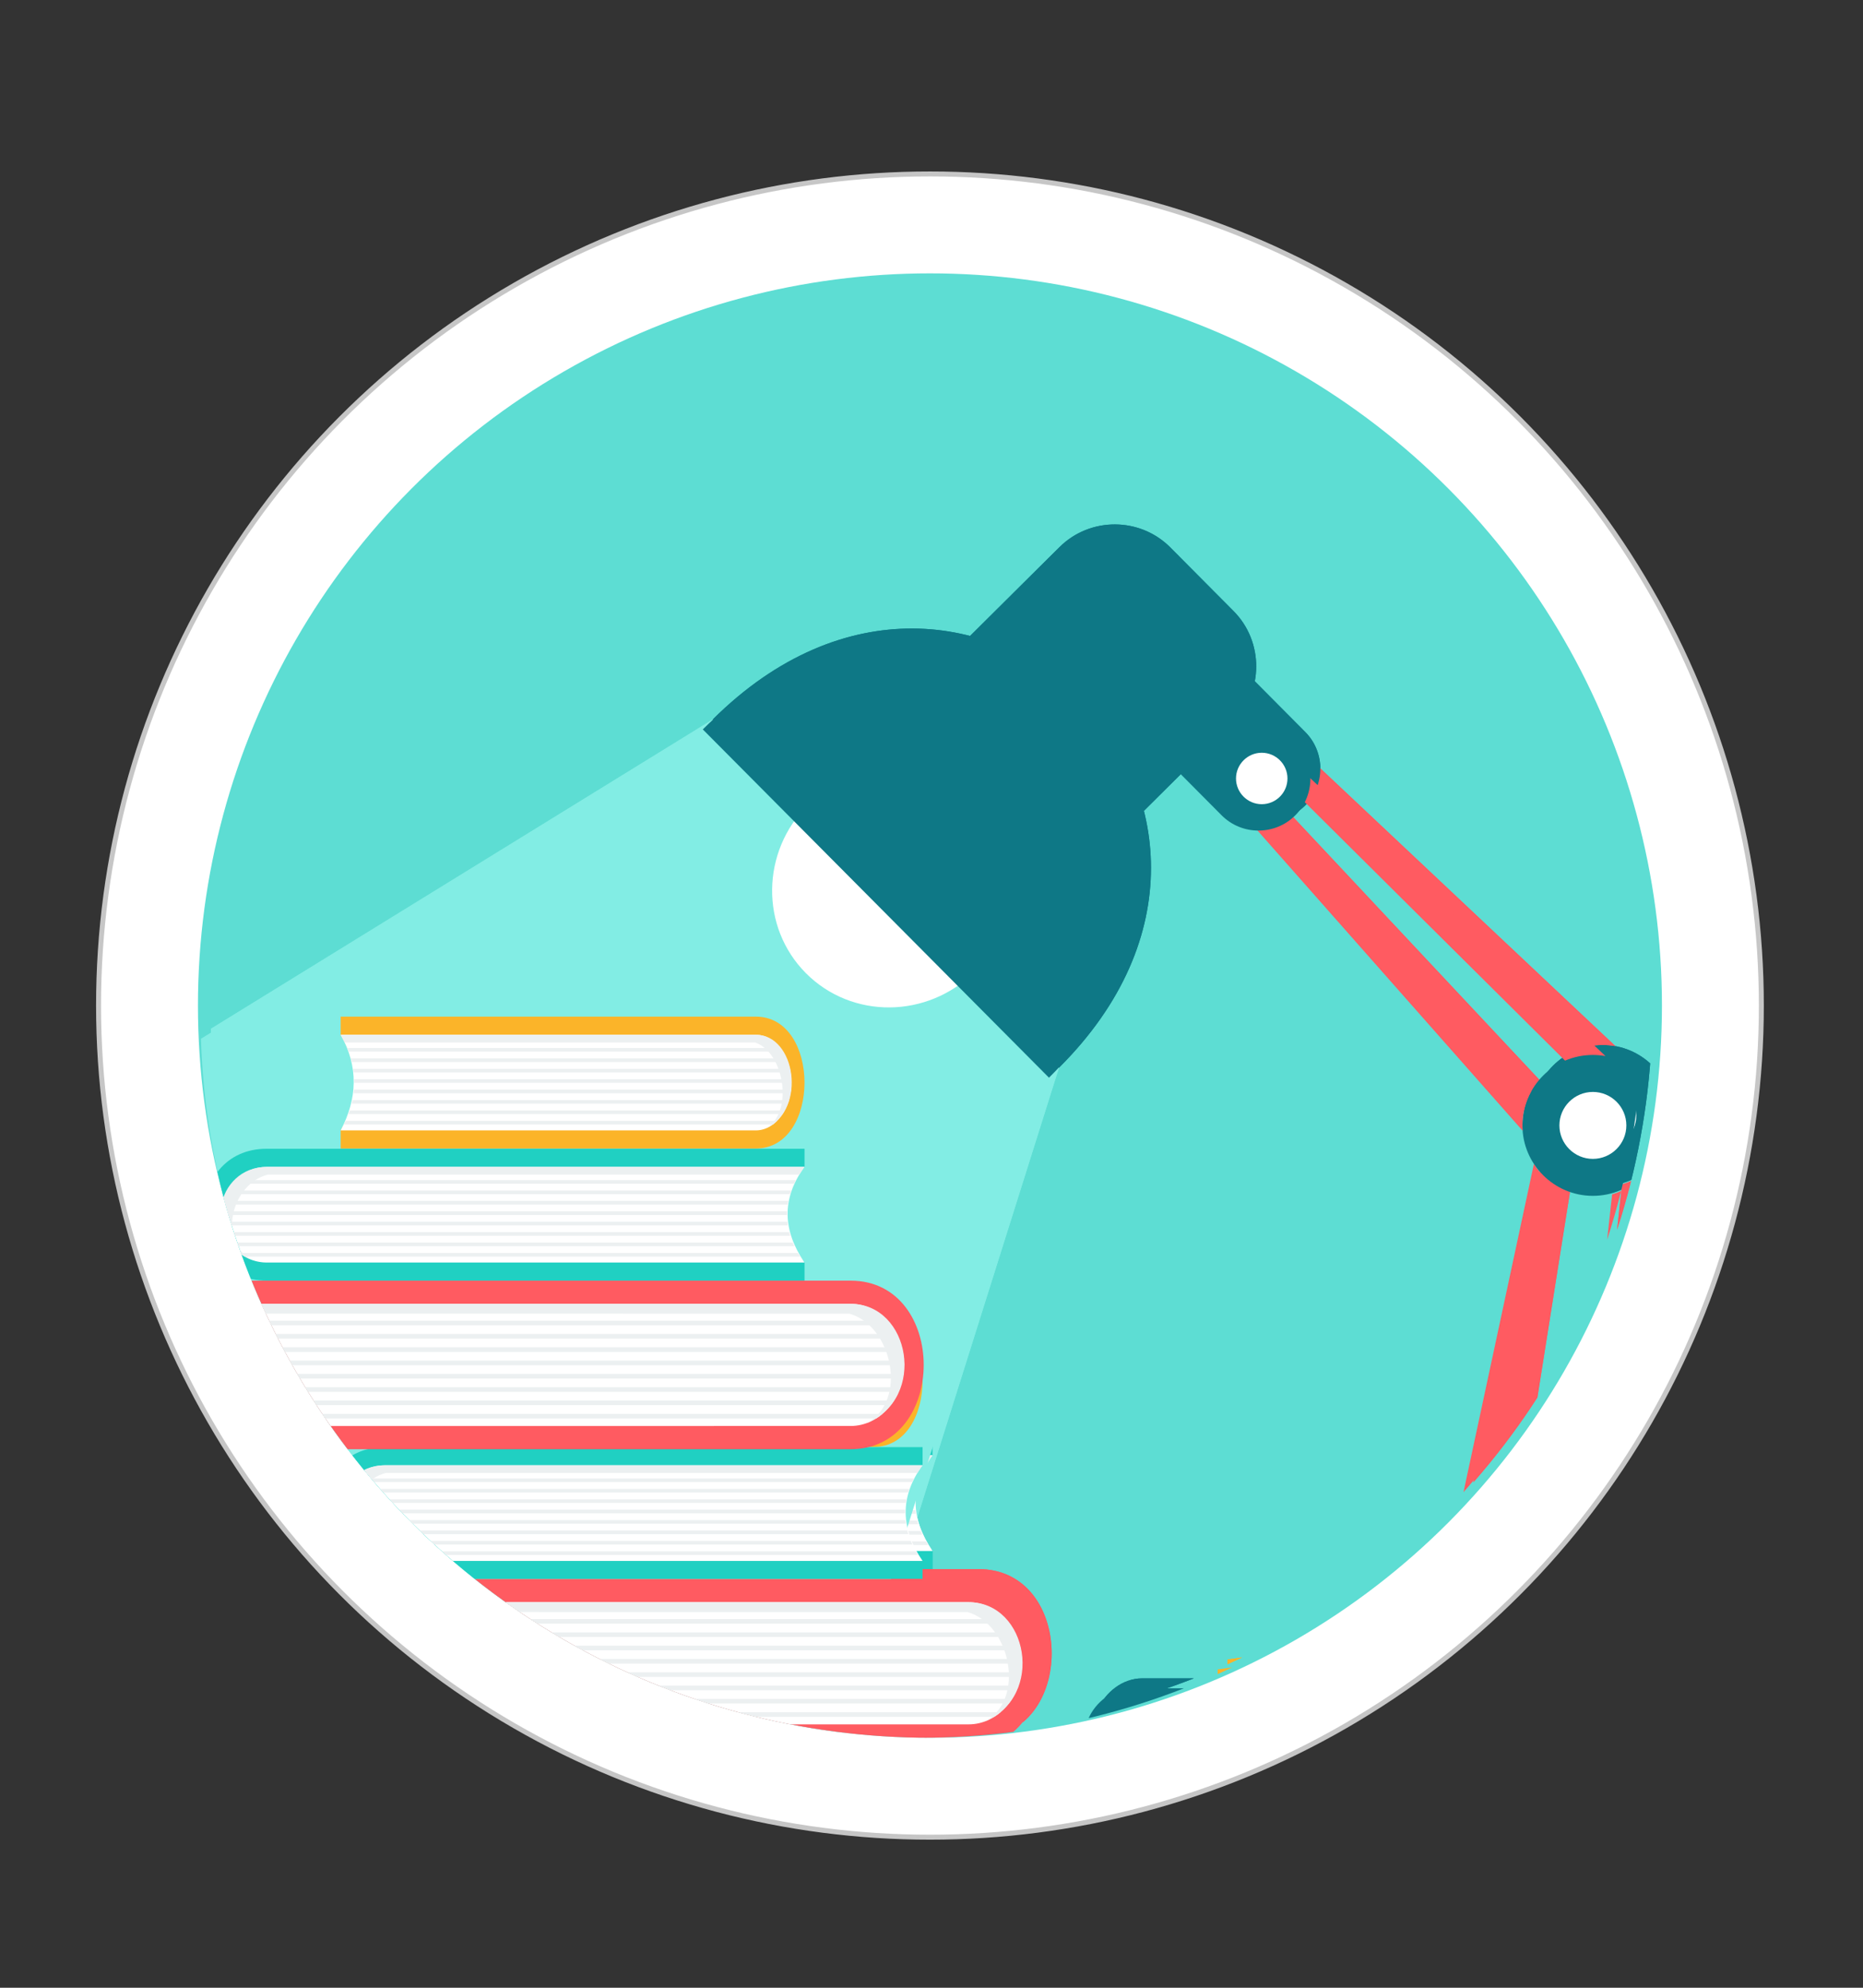 <?xml version="1.0" encoding="utf-8"?>
<!-- Generator: Adobe Illustrator 16.0.0, SVG Export Plug-In . SVG Version: 6.00 Build 0)  -->
<!DOCTYPE svg PUBLIC "-//W3C//DTD SVG 1.1//EN" "http://www.w3.org/Graphics/SVG/1.1/DTD/svg11.dtd">
<svg version="1.1" id="Isolation_Mode" xmlns="http://www.w3.org/2000/svg" xmlns:xlink="http://www.w3.org/1999/xlink" x="0px"
	 y="0px" width="187.5px" height="200px" viewBox="0 0 187.5 200" enable-background="new 0 0 187.5 200" xml:space="preserve">
<rect x="0" y="0" width="187.5" height="200" fill="#333333" stroke="none"/>
<circle fill="#FFFFFF" stroke="#C6C6C6" stroke-width="0.5" stroke-miterlimit="10" cx="93.594" cy="101.176" r="83.675"/>
<circle fill="#5DDDD3" cx="93.594" cy="101.176" r="73.671"/>
<g display="none">
	<g display="inline">
		<defs>
			<circle id="SVGID_1_" cx="93.594" cy="101.176" r="73.671"/>
		</defs>
		<clipPath id="SVGID_2_">
			<use xlink:href="#SVGID_1_"  overflow="visible"/>
		</clipPath>
		<g clip-path="url(#SVGID_2_)">
			<path fill="#808080" d="M21.577,150.256h133.159v4.563c0,2.508-2.053,4.562-4.563,4.562H26.139c-2.509,0-4.562-2.053-4.562-4.562
				V150.256z"/>
			<path fill="#666666" d="M69.912,150.256H106.4v1.342c0,0.736-0.604,1.34-1.342,1.34H71.253c-0.738,0-1.341-0.604-1.341-1.34
				V150.256z"/>
			<path fill="#808080" d="M34.42,78.083h107.473c1.313,0,2.385,1.072,2.385,2.385v65.847c0,1.313-1.073,2.388-2.385,2.388H34.42
				c-1.312,0-2.385-1.074-2.385-2.388V80.469C32.035,79.158,33.108,78.083,34.42,78.083L34.42,78.083z"/>
			<rect x="37.05" y="82.874" fill="#FFFFFF" width="102.237" height="62.308"/>
			<path fill="#666666" d="M46.327,148.703h7.435v1.554h-7.435V148.703z M122.55,148.703h7.433v1.554h-7.433V148.703z"/>
			<path fill="#ECF0F1" d="M56.07,84.826c4.424,0,8.429,1.792,11.329,4.69c2.899,2.899,4.691,6.905,4.691,11.329
				c0,4.425-1.792,8.431-4.691,11.329c-2.9,2.898-6.905,4.691-11.329,4.691c-4.424,0-8.429-1.792-11.329-4.691
				c-2.898-2.898-4.691-6.904-4.691-11.329c0-4.423,1.793-8.429,4.691-11.329C47.642,86.618,51.646,84.826,56.07,84.826
				L56.07,84.826z M67.547,109.698c-1.011-0.479-2.308-0.86-3.78-1.151c-0.134,0.287-0.276,0.569-0.427,0.848
				c-1.192,2.22-2.882,4.209-5.073,5.777c3.124-0.474,5.918-1.945,8.051-4.078C66.757,110.656,67.167,110.189,67.547,109.698
				L67.547,109.698z M53.873,115.172c-2.19-1.568-3.881-3.558-5.073-5.775c-0.149-0.277-0.29-0.559-0.424-0.844
				c-1.469,0.289-2.766,0.67-3.78,1.146c0.379,0.49,0.789,0.957,1.227,1.395C47.955,113.227,50.75,114.698,53.873,115.172
				L53.873,115.172z M43.719,108.432c1.09-0.541,2.483-0.976,4.061-1.306c-0.649-1.771-1.015-3.636-1.095-5.511h-5.088
				C41.728,104.104,42.487,106.43,43.719,108.432L43.719,108.432z M41.597,100.087h5.085c0.081-2.047,0.5-4.08,1.259-5.992
				c-1.525-0.311-2.886-0.718-3.976-1.222C42.586,94.962,41.734,97.431,41.597,100.087L41.597,100.087z M44.891,91.62
				c1.016,0.436,2.276,0.786,3.689,1.054c0.081-0.162,0.165-0.322,0.251-0.48c1.187-2.181,2.86-4.133,5.02-5.672
				c-3.114,0.479-5.901,1.947-8.03,4.076C45.496,90.923,45.186,91.264,44.891,91.62L44.891,91.62z M58.29,86.521
				c2.16,1.539,3.833,3.493,5.02,5.672c0.087,0.161,0.172,0.322,0.254,0.485c1.416-0.267,2.675-0.62,3.688-1.057
				c-0.296-0.355-0.606-0.698-0.933-1.025C64.191,88.469,61.404,87,58.29,86.521L58.29,86.521z M68.178,92.876
				c-1.085,0.507-2.447,0.914-3.977,1.224c0.757,1.911,1.176,3.942,1.257,5.986h5.085C70.407,97.432,69.554,94.965,68.178,92.876
				L68.178,92.876z M70.543,101.615h-5.088c-0.08,1.873-0.445,3.734-1.092,5.504c1.581,0.329,2.975,0.768,4.06,1.311
				C69.655,106.426,70.414,104.104,70.543,101.615L70.543,101.615z M56.833,87.373v5.933c1.775-0.027,3.53-0.151,5.147-0.371
				l-0.006-0.013C60.792,90.752,59.079,88.829,56.833,87.373L56.833,87.373z M56.833,94.832v5.255h7.102
				c-0.083-1.958-0.506-3.9-1.267-5.716C60.841,94.648,58.846,94.803,56.833,94.832L56.833,94.832z M56.833,101.615v4.736
				c2.076,0.033,4.133,0.195,6.006,0.49c0.645-1.676,1.009-3.445,1.093-5.227H56.833z M56.833,107.88v6.429
				c2.26-1.48,3.982-3.435,5.165-5.636c0.069-0.129,0.138-0.26,0.204-0.392C60.524,108.042,58.69,107.909,56.833,107.88
				L56.833,107.88z M55.307,114.311v-6.429c-1.854,0.03-3.686,0.166-5.366,0.406c0.066,0.129,0.133,0.258,0.2,0.386
				C51.325,110.875,53.047,112.829,55.307,114.311L55.307,114.311z M55.307,106.354v-4.738h-7.099
				c0.084,1.783,0.449,3.557,1.095,5.232C51.178,106.552,53.236,106.389,55.307,106.354L55.307,106.354z M55.307,100.087V94.83
				c-2.009-0.031-4.005-0.187-5.833-0.465c-0.763,1.816-1.187,3.762-1.27,5.722H55.307L55.307,100.087z M55.307,93.304v-5.931
				c-2.245,1.456-3.958,3.379-5.14,5.549l-0.004,0.007C51.781,93.15,53.533,93.276,55.307,93.304L55.307,93.304z"/>
			<path fill="#20D0C2" d="M95.518,128.568H40.203v2.283c2.619,4.09,2.187,8.638,0,12.045v2.285h55.314
				C104.16,145.182,104.16,128.568,95.518,128.568L95.518,128.568z"/>
			<path fill="#FFFFFF" d="M40.203,142.896c2.232-4.015,2.401-8.029,0-12.045h55.314c2.603,0,4.736,2.715,4.736,6.023
				c0,3.307-2.134,6.021-4.736,6.021H40.203L40.203,142.896z"/>
			<path fill="#DFE1E3" d="M40.733,131.823c-0.161-0.324-0.337-0.647-0.531-0.972h55.315c5.291,0,6.773,9.289,1.438,11.756
				c3.645-2.172,2.283-9.576-1.541-10.784H40.733z"/>
			<path fill="#DFE1E3" d="M41.28,132.969h57.833c-0.107-0.158-0.221-0.311-0.34-0.455H41.093
				C41.157,132.665,41.221,132.816,41.28,132.969L41.28,132.969z M99.596,133.827c0.068,0.147,0.133,0.298,0.192,0.454H41.694
				c-0.037-0.152-0.079-0.303-0.124-0.454H99.596z M100.05,135.139c0.037,0.15,0.067,0.301,0.095,0.455H41.933
				c-0.017-0.152-0.039-0.304-0.063-0.455H100.05z M100.241,136.449c0.008,0.142,0.012,0.283,0.012,0.426v0.029H42.008
				c0-0.15-0.002-0.303-0.008-0.456L100.241,136.449L100.241,136.449z M100.201,137.762c-0.018,0.154-0.04,0.305-0.066,0.454H41.92
				c0.02-0.149,0.036-0.302,0.047-0.454H100.201z M99.924,139.074c-0.048,0.154-0.102,0.306-0.16,0.453H41.669
				c0.039-0.149,0.076-0.301,0.106-0.453H99.924z M99.357,140.386c-0.09,0.158-0.185,0.312-0.285,0.454H41.25
				c0.058-0.148,0.113-0.301,0.166-0.454H99.357z M98.342,141.699c-0.176,0.167-0.361,0.318-0.555,0.453H40.642
				c0.081-0.15,0.159-0.301,0.234-0.453H98.342z"/>
			<path fill="#4BAA64" d="M126.133,60.918H89.726v53.377h36.406c2.995,0,5.444-2.512,5.444-5.581V66.501
				C131.576,63.431,129.127,60.918,126.133,60.918L126.133,60.918z"/>
			<path fill="#FFFFFF" d="M124.616,59.087h-34.89v53.376h34.891c2.869,0,5.217-2.406,5.217-5.349V64.437
				C129.833,61.494,127.484,59.087,124.616,59.087L124.616,59.087z"/>
			<path fill="#4EB86E" d="M126.133,54.115H89.726v53.375h41.85V59.697C131.576,56.626,129.127,54.115,126.133,54.115
				L126.133,54.115z"/>
			<path fill="#429658" d="M126.959,107.49h4.616V59.697c0-2.782-2.011-5.106-4.616-5.518V107.49z"/>
			<path fill="#DFE1E3" d="M127.727,111.4h-38v0.423h37.356C127.309,111.698,127.521,111.559,127.727,111.4L127.727,111.4z
				 M89.726,108.195v0.423h39.895c0.041-0.14,0.074-0.28,0.104-0.423H89.726z M89.726,109.266v0.422h39.459
				c0.074-0.138,0.143-0.278,0.205-0.422H89.726z M89.726,110.333v0.422h38.704c0.121-0.135,0.237-0.276,0.346-0.422H89.726z"/>
			<path fill="#FFFFFF" d="M117.357,98.923h-13.653v0.829h13.653V98.923z M114.764,100.36h-8.465v0.83h8.465V100.36z"/>
			<path fill="#FED198" d="M132.738,87.556l-4.965-1.432l-7.152,1.579c-0.344,0.938,0.791,1.861,1.719,1.941l5.436-0.426
				l3.801,1.588v0.559l-5.67-1.361l-7.027,2.053c0.111,2.87,1.975,2.131,6.612,0.972l6.084,2.115v0.728l-4.616-0.987l-5.811,1.416
				c-0.067,2.877,2.074,2.006,5.811,1.591l4.616,1.053v1.165l-4.595-0.285l-4.457,1.297c-0.713,0.323-0.566,1.692,0.442,1.96
				l3.992-0.456l4.562,0.599l0.055,4.504c0.382,2.908-1.457,5.832-4.154,6.357l-4.072,0.208l-1.203,7.325h10.035l-0.699-8.913
				c1.519-3.528,4.588-8.11,2.738-12.047c0.956-1.605,0.621-3.09-0.123-3.962c0.698-1.001,1.629-2.733,0.102-4.016
				C134.083,89.999,134.859,89.108,132.738,87.556L132.738,87.556z"/>
			<path fill="#F0B97D" d="M123.355,114.295l-1.209,7.325l3.865-7.461L123.355,114.295z"/>
			<path fill="#FBB429" d="M134.109,121.555l1.882,23.627h-18.229l2.65-23.627H134.109z"/>
			<rect x="121.24" y="119.872" fill="#ECF0F1" width="12.24" height="1.748"/>
			<path fill="#ECF0F1" d="M132.645,123.087c0.476,0,0.86,0.384,0.86,0.86c0,0.476-0.385,0.859-0.86,0.859
				c-0.475,0-0.858-0.384-0.858-0.859C131.786,123.471,132.17,123.087,132.645,123.087L132.645,123.087z"/>
			<path fill="#ECF0F1" d="M132.852,125.295c0.476,0,0.859,0.387,0.859,0.861c0,0.474-0.384,0.859-0.859,0.859
				c-0.475,0-0.859-0.386-0.859-0.859C131.991,125.682,132.376,125.295,132.852,125.295L132.852,125.295z"/>
			<path fill="#FFFFFF" d="M120.915,88.489l1.306-0.343l-0.216-0.612l-1.337,0.265C120.596,87.94,120.629,88.242,120.915,88.489
				L120.915,88.489z"/>
			<path fill="#FFFFFF" d="M119.447,93.294l1.664-0.632l-0.354-1.003l-1.645,0.498C119.042,92.422,119.055,92.832,119.447,93.294
				L119.447,93.294z"/>
			<path fill="#FFFFFF" d="M121.693,97.653l1.451-0.485l-0.344-1.065l-1.418,0.325C121.324,96.688,121.342,97.141,121.693,97.653
				L121.693,97.653z"/>
			<path fill="#FFFFFF" d="M122.607,101.303l1.043-0.292l0.338,1.289l-1.239,0.298C122.749,102.598,121.98,101.751,122.607,101.303
				L122.607,101.303z"/>
			<path fill="#FFDEB0" d="M80.7,74.47l-7.699-0.034l-0.149-11.21l7.472,0.379c0.5-1.066,3.864-3.348,4.75-3.664l4.651-0.542v2.364
				l7.782-0.405l7.933,1.394c0.465-0.012,0.824,2.088-1.592,1.969l-6.31-0.314l-3.881,0.731l5.511,0.024l7.492,1.145
				c0.841,0.128,0.347,2.269-1.794,2.324l-5.546-0.568l-5.606,0.582l5.778,0.324l5.99,0.929c1.063,0.164,0.906,2.286-1.211,2.112
				l-4.905-0.402l-5.655,0.764l4.954,0.416l5.133,1.403c0.402,0.11,0.548,1.889-2.282,1.566l-3.289-0.374
				C94.025,75.745,83.88,77.583,80.7,74.47L80.7,74.47z"/>
			<path fill="#F0B97D" d="M80.7,74.47l-7.699-0.034l-0.005-0.412l7.763,0.086c3.408,3.24,13.1,1.495,17.507,1.115
				c0,0,3.055,0.52,4.436,0.406c1.578-0.226,1.251-1.362,1.095-1.443c0.401,0.11,0.548,1.889-2.284,1.566l-3.287-0.374
				C94.025,75.745,83.88,77.583,80.7,74.47L80.7,74.47z"/>
			<path fill="#0E7886" d="M72.843,62.369l0.15,13.135L23.361,75.57c2.375-5.546,5.441-10.725,9.091-15.43L72.843,62.369z"/>
			<path fill="#FFFFFF" d="M75.186,62.748l0.203,12.332l-2.387,0.012l-0.203-12.333L75.186,62.748z"/>
			<path fill="#ECF0F1" d="M70.333,72.67c0.007,0.679-0.524,1.232-1.183,1.241c-0.662,0.006-1.202-0.538-1.208-1.215
				c-0.007-0.678,0.524-1.234,1.185-1.24C69.787,71.449,70.328,71.993,70.333,72.67L70.333,72.67z"/>
			<path fill="#FFFFFF" d="M103.938,62.689l1.471,0.16c0.137,0.318,0.134,0.546,0.043,0.72l-1.674-0.096L103.938,62.689z"/>
			<path fill="#FFFFFF" d="M105.203,66.267l1.47,0.162c0.138,0.317,0.134,0.544,0.043,0.719l-1.673-0.096L105.203,66.267z"/>
			<path fill="#FFFFFF" d="M104.098,69.907l1.471,0.162c0.137,0.316,0.135,0.544,0.041,0.717l-1.674-0.095L104.098,69.907z"/>
			<path fill="#FFFFFF" d="M102.241,73.938l1.471,0.317c0.138,0.331,0.134,0.559,0.042,0.723l-1.674-0.274L102.241,73.938z"/>
			<g>
				<path fill="#1CA9E3" d="M46.664,100.943h2.169h6.508h2.169l2.27-9.244H44.394L46.664,100.943z M51.509,94.388h-2.391
					l-0.206-1.534h2.597V94.388z M52.665,92.854h2.597l-0.206,1.534h-2.391V92.854z M47.952,94.388h-1.691l-0.373-1.534h1.857
					L47.952,94.388z M46.542,95.543h1.566l0.217,1.618h-1.39L46.542,95.543z M49.273,95.543h2.236v1.618H49.49L49.273,95.543z
					 M52.665,95.543H54.9l-0.217,1.618h-2.019L52.665,95.543L52.665,95.543z M56.066,95.543h1.566l-0.393,1.618h-1.39L56.066,95.543
					z M56.221,94.388l0.207-1.534h1.857l-0.372,1.534H56.221z M47.572,99.788l-0.357-1.47h1.265l0.198,1.47H47.572z M49.646,98.317
					h1.864v1.47h-1.666L49.646,98.317z M52.665,99.788v-1.47h1.863l-0.198,1.47H52.665z M55.496,99.788l0.198-1.47h1.265
					l-0.356,1.47H55.496z"/>
				<polygon fill="#1CA9E3" points="44.394,91.699 45.583,91.699 44.767,88.372 41.212,88.372 41.212,89.527 43.861,89.527 				"/>
				<g>
					<circle fill="#1CA9E3" cx="49.657" cy="102.965" r="1.256"/>
					<circle fill="#1CA9E3" cx="55.936" cy="102.965" r="1.256"/>
				</g>
			</g>
			<g>
				<path fill="#1CA9E3" d="M46.664,121.65h2.169h6.508h2.169l2.27-9.245H44.394L46.664,121.65z M51.509,115.095h-2.391
					l-0.206-1.532h2.597V115.095z M52.665,113.563h2.597l-0.206,1.532h-2.391V113.563z M47.952,115.095h-1.691l-0.373-1.532h1.857
					L47.952,115.095z M46.542,116.251h1.566l0.217,1.617h-1.39L46.542,116.251z M49.273,116.251h2.236v1.617H49.49L49.273,116.251z
					 M52.665,116.251H54.9l-0.217,1.617h-2.019L52.665,116.251L52.665,116.251z M56.066,116.251h1.566l-0.393,1.617h-1.39
					L56.066,116.251z M56.221,115.095l0.207-1.532h1.857l-0.372,1.532H56.221z M47.572,120.494l-0.357-1.471h1.265l0.198,1.471
					H47.572z M49.646,119.023h1.864v1.471h-1.666L49.646,119.023z M52.665,120.494v-1.471h1.863l-0.198,1.471H52.665z
					 M55.496,120.494l0.198-1.471h1.265l-0.356,1.471H55.496z"/>
				<polygon fill="#1CA9E3" points="44.394,112.406 45.583,112.406 44.767,109.08 41.212,109.08 41.212,110.234 43.861,110.234 				
					"/>
				<g>
					<circle fill="#1CA9E3" cx="49.657" cy="123.671" r="1.256"/>
					<circle fill="#1CA9E3" cx="55.936" cy="123.671" r="1.256"/>
				</g>
			</g>
			<g>
				<rect x="64.628" y="92.394" fill="#979797" width="19.17" height="2.402"/>
				<rect x="64.628" y="97.797" fill="#979797" width="19.17" height="2.402"/>
			</g>
			<g>
				<rect x="64.628" y="113.1" fill="#FC7A4A" width="19.17" height="2.402"/>
				<rect x="64.628" y="118.505" fill="#FC7A4A" width="19.17" height="2.402"/>
			</g>
		</g>
	</g>
</g>
<g id="Layer_2" display="none">
	<g display="inline">
		<g>
			<defs>
				<circle id="SVGID_3_" cx="93.986" cy="100.676" r="73.671"/>
			</defs>
			<clipPath id="SVGID_4_">
				<use xlink:href="#SVGID_3_"  overflow="visible"/>
			</clipPath>
			<g clip-path="url(#SVGID_4_)">
				<path fill="#807D7D" d="M36.445,44.63h65.188c1.922,0,3.494,1.574,3.494,3.497v86.55c0,1.925-1.572,3.496-3.494,3.496H36.445
					c-1.923,0-3.495-1.573-3.495-3.496v-86.55C32.951,46.203,34.522,44.63,36.445,44.63L36.445,44.63z"/>
				<rect x="35.844" y="52.448" fill="#DFE1E3" width="66.39" height="77.907"/>
				<path fill="#C8CACC" d="M69.039,131.499c1.471,0,2.665,1.192,2.665,2.666c0,1.472-1.192,2.664-2.665,2.664
					s-2.665-1.192-2.665-2.664C66.374,132.691,67.567,131.499,69.039,131.499L69.039,131.499z"/>
				<path fill="#FFFFFF" d="M154.801,54.973c-19.057,0-37.259-8.125-57.171,0v72.573h57.171V54.973z"/>
				<path fill="#FFFFFF" d="M38.918,54.972c19.058,0,46.598-7.983,57.175,0v72.573H38.918V54.972z"/>
				<rect x="95.123" y="54.972" fill="#ECF0F1" width="1.938" height="72.573"/>
				<rect x="56.594" y="61.101" fill="#FBB429" width="22.066" height="3.031"/>
				<path fill="#DFE1E3" d="M43.804,110.35h22.011v1.438H43.804V110.35z M43.804,107.459h22.011v1.434H43.804V107.459z
					 M43.804,88.546h22.011v1.434H43.804V88.546z M43.804,103.007h9.639v1.433h-9.639V103.007z M43.804,100.114h22.011v1.434H43.804
					V100.114z M43.804,97.223h22.011v1.433H43.804V97.223z M43.804,94.33h22.011v1.434H43.804V94.33z M43.804,91.437h22.011v1.436
					H43.804V91.437z M43.804,121.918h7.576v1.434h-7.576V121.918z M43.804,119.025h22.011v1.436H43.804V119.025z M43.804,116.135
					h22.011v1.434H43.804V116.135z M43.804,113.242h22.011v1.434H43.804V113.242z"/>
				<path fill="#DFE1E3" d="M102.613,89.981h44.132v1.433h-44.132V89.981z M102.613,87.088h44.132v1.434h-44.132V87.088z
					 M102.613,68.174h44.132v1.435h-44.132V68.174z M102.613,82.636h19.322v1.434h-19.322V82.636z M102.613,79.743h44.132v1.435
					h-44.132V79.743z M102.613,76.852h44.132v1.434h-44.132V76.852z M102.613,73.959h19.322v1.434h-19.322V73.959z M102.613,71.068
					h44.132V72.5h-44.132V71.068z M102.613,101.547h15.188v1.434h-15.188V101.547z M102.613,98.656h44.132v1.434h-44.132V98.656z
					 M102.613,95.764h44.132v1.434h-44.132V95.764z M102.613,92.871h44.132v1.436h-44.132V92.871z"/>
				<path fill="#FF5B61" d="M102.143,53.191l5.971-0.514v30.995l-3.004-2.186l-2.967,2.186V53.191z"/>
				<path fill="#C8CACC" d="M60.811,47.986h16.454c0.541,0,0.982,0.442,0.982,0.984c0,0.541-0.441,0.983-0.982,0.983H60.811
					c-0.539,0-0.982-0.442-0.982-0.983C59.829,48.428,60.271,47.986,60.811,47.986L60.811,47.986z"/>
				<path fill="#FED198" d="M113.947,115.584l0.373,7.061l2.035,2.574l0.064-14.097l-0.605-13.751l-1.582-14.384
					c-0.336-3.038,5.17-3.839,6.047-0.141l3.023,12.761l0.783,11.536l1.029,0.037l-0.369-5.445
					c-0.143-2.126,1.646-3.921,3.777-3.977c2.131-0.057,3.834,1.646,3.977,3.775l1.566,5.959l-0.325-3.814
					c-0.183-2.128,1.683-3.979,3.778-3.979c3.748,0,4.498,5.057,5.739,8.113l-0.067-1.569c-0.092-2.13,2.175-3.433,4.242-2.911
					c2.227,0.563,4.031,8.532,4.172,11.833l-1.342,21.271c-0.209,3.319-1.468,4.922-2.938,6.551l-0.496,26.47
					c-3,3.737-6.296,7.221-9.86,10.419c-4.592,0.951-9.484,1.1-14.693,3.409l0.343-40.515c-4.481-1.985-15.568-13.002-15.572-13
					l0.373-17.619C107.445,111.049,114.061,111.491,113.947,115.584L113.947,115.584L113.947,115.584z"/>
				<path fill="#FFFFFF" d="M119.332,83.007l0.412,2.024l-3.797,0.117l-0.41-2.024C115.033,80.645,119.025,80.552,119.332,83.007
					L119.332,83.007z"/>
				<path fill="#FFFFFF" d="M109.266,112.867c-0.018,0.086,0.303,4.125,0.303,4.125l-1.965-0.034l0.112-4.276
					C107.716,112.682,108.843,112.176,109.266,112.867L109.266,112.867z"/>
				<path fill="#0E7886" d="M121.374,151.923l29.687-0.503l0.489,13.141c-8.118,11.703-19.019,21.324-31.75,27.907L121.374,151.923z
					"/>
				<path fill="#FFFFFF" d="M122.193,148.139l28.011-0.184l-0.028,3.48l-28.008,0.473L122.193,148.139z"/>
				<path fill="#C8CACC" d="M145.932,161.49c1.157-0.01,2.104,0.895,2.114,2.02c0.013,1.127-0.916,2.049-2.071,2.059
					c-1.156,0.01-2.101-0.894-2.113-2.021C143.85,162.423,144.777,161.502,145.932,161.49L145.932,161.49z M145.932,155.63
					c1.157-0.01,2.104,0.896,2.114,2.021c0.013,1.125-0.916,2.048-2.071,2.059c-1.156,0.012-2.101-0.893-2.113-2.018
					C143.85,156.564,144.777,155.643,145.932,155.63L145.932,155.63z"/>
				<path fill="#FED198" d="M42.729,81.92l-16.351,5.795l-5.734,11.94c0,0-1.118,2.805,0.77,8.235l7.231,20.836l-0.612,9.444h10.97
					c0,0,1.758-25.313-1.554-31.211c-3.311-5.897-3.879-13.555-3.879-13.555s10.207-2.951,10.827-7.089
					C45.018,82.177,42.729,81.92,42.729,81.92L42.729,81.92z"/>
				<path fill="#FFFFFF" d="M36.32,85.424l3.585-1.27c0.34-0.792-0.497-1.737-0.78-1.742l-3.282,1.224l0.474,1.785L36.32,85.424z"/>
				<rect x="27.13" y="138.173" fill="#FFFFFF" width="22.604" height="3.578"/>
				<path fill="#0E7886" d="M25.784,141.232h25.039l2.093,38.526c-10.795-5.668-20.091-13.806-27.132-23.666V141.232z"/>
				<path fill="#C8CACC" d="M40.735,47.314c0.915,0,1.655,0.74,1.655,1.655c0,0.915-0.74,1.656-1.655,1.656
					c-0.914,0-1.656-0.742-1.656-1.656C39.079,48.056,39.821,47.314,40.735,47.314L40.735,47.314z"/>
				<path fill="#807D7D" d="M40.735,47.536c0.792,0,1.435,0.641,1.435,1.433s-0.643,1.435-1.435,1.435
					c-0.793,0-1.434-0.643-1.434-1.435C39.301,48.176,39.942,47.536,40.735,47.536L40.735,47.536z"/>
				<path fill="#C8CACC" d="M40.735,48.545c0.235,0,0.425,0.189,0.425,0.424c0,0.235-0.189,0.426-0.425,0.426
					c-0.234,0-0.424-0.191-0.424-0.426C40.311,48.734,40.501,48.545,40.735,48.545L40.735,48.545z"/>
				<path fill="#C8CACC" d="M44.745,158.743c1.156-0.011,2.102,0.896,2.114,2.019c0.011,1.127-0.916,2.049-2.072,2.059
					c-1.156,0.012-2.102-0.893-2.113-2.019C42.662,159.677,43.589,158.754,44.745,158.743L44.745,158.743z M44.745,152.884
					c1.156-0.01,2.102,0.894,2.114,2.021c0.011,1.126-0.916,2.048-2.072,2.058c-1.156,0.012-2.102-0.893-2.113-2.02
					C42.662,153.816,43.589,152.895,44.745,152.884L44.745,152.884z"/>
				<rect x="43.804" y="66.898" fill="#ECF0F1" width="44.022" height="18.967"/>
			</g>
		</g>
	</g>
	<rect x="67.177" y="111.41" display="inline" fill="#84CE98" width="10.534" height="10.129"/>
	<rect x="67.177" y="88.071" display="inline" fill="#4EB86D" width="10.534" height="19.679"/>
	<rect x="79.542" y="88.071" display="inline" fill="#84CE98" width="10.534" height="19.679"/>
	<rect x="79.542" y="111.41" display="inline" fill="#4EB86D" width="10.534" height="10.129"/>
</g>
<g id="Layer_3">
	<g>
		<g>
			<defs>
				<circle id="SVGID_5_" cx="93.594" cy="101.176" r="73.671"/>
			</defs>
			<clipPath id="SVGID_6_">
				<use xlink:href="#SVGID_5_"  overflow="visible"/>
			</clipPath>
			<g clip-path="url(#SVGID_6_)">
				<g>
					<defs>
						<circle id="SVGID_7_" cx="93.749" cy="101.29" r="72.557"/>
					</defs>
					<clipPath id="SVGID_8_">
						<use xlink:href="#SVGID_7_"  overflow="visible"/>
					</clipPath>
					<path clip-path="url(#SVGID_8_)" fill="#82EDE4" d="M71.733,72.391l-60.567,37.323c-0.316,2.824-0.481,5.693-0.481,8.603
						c0,34.052,38.805,62.946,69.411,73.181l26.479-84.064L71.733,72.391L71.733,72.391z"/>
				</g>
				<g>
					<defs>
						<circle id="SVGID_9_" cx="93.749" cy="101.29" r="72.557"/>
					</defs>
					<clipPath id="SVGID_10_">
						<use xlink:href="#SVGID_9_"  overflow="visible"/>
					</clipPath>
					<path clip-path="url(#SVGID_10_)" fill="#0E7886" d="M114.953,168.869h52.53c4.085,0,6.708,5.96,2.624,5.96h-57.781
						C108.245,174.832,110.869,168.869,114.953,168.869L114.953,168.869z"/>
				</g>
				<g>
					<defs>
						<circle id="SVGID_11_" cx="93.749" cy="101.29" r="72.557"/>
					</defs>
					<clipPath id="SVGID_12_">
						<use xlink:href="#SVGID_11_"  overflow="visible"/>
					</clipPath>
					<path clip-path="url(#SVGID_12_)" fill="#FF5B61" d="M166.736,116.829l-2.751,52.042h-6.209l5.475-49.699
						C164.631,118.766,165.839,117.938,166.736,116.829L166.736,116.829L166.736,116.829z M144.058,168.869L144.058,168.869h6.187
						l7.958-50.163c-1.151-0.584-2.13-1.487-2.825-2.596L144.058,168.869L144.058,168.869z"/>
				</g>
				<g>
					<defs>
						<circle id="SVGID_13_" cx="93.749" cy="101.29" r="72.557"/>
					</defs>
					<clipPath id="SVGID_14_">
						<use xlink:href="#SVGID_13_"  overflow="visible"/>
					</clipPath>
					<path clip-path="url(#SVGID_14_)" fill="#0E7886" d="M94.156,67.451l12.473-12.399c3.077-3.061,8.099-3.045,11.16,0.032
						l6.356,6.394c3.06,3.077,3.046,8.098-0.033,11.161l-12.468,12.398L94.156,67.451z"/>
				</g>
				<g>
					<defs>
						<circle id="SVGID_15_" cx="93.749" cy="101.29" r="72.557"/>
					</defs>
					<clipPath id="SVGID_16_">
						<use xlink:href="#SVGID_15_"  overflow="visible"/>
					</clipPath>
					<path clip-path="url(#SVGID_16_)" fill="#FFFFFF" d="M82.11,96.918c-4.624-4.649-4.519-12.25,0.23-16.972
						c3.216-3.196,7.735-4.259,11.752-3.17l3.945-3.921c0.473-0.469,1.23-0.476,1.688-0.013l6.136,6.168
						c0.458,0.463,0.447,1.22-0.022,1.689l-3.714,3.69c1.372,4.184,0.349,9.019-3.042,12.392
						C94.331,101.503,86.733,101.564,82.11,96.918L82.11,96.918L82.11,96.918z"/>
				</g>
				<g>
					<defs>
						<circle id="SVGID_17_" cx="93.749" cy="101.29" r="72.557"/>
					</defs>
					<clipPath id="SVGID_18_">
						<use xlink:href="#SVGID_17_"  overflow="visible"/>
					</clipPath>
					<g clip-path="url(#SVGID_18_)">
						<path fill="#0E7886" d="M71.733,72.391c26.15-26.002,60.992,9.039,34.841,35.042L71.733,72.391z"/>
						<path fill="#0E7886" d="M161.311,119.322c3.908,0,7.093-3.183,7.093-7.087c0-3.906-3.185-7.091-7.093-7.091
							c-3.903,0-7.088,3.185-7.088,7.091C154.222,116.14,157.407,119.322,161.311,119.322z"/>
					</g>
				</g>
				<g>
					<defs>
						<circle id="SVGID_19_" cx="93.749" cy="101.29" r="72.557"/>
					</defs>
					<clipPath id="SVGID_20_">
						<use xlink:href="#SVGID_19_"  overflow="visible"/>
					</clipPath>
					<path clip-path="url(#SVGID_20_)" fill="#FFFFFF" d="M161.311,115.603c1.858,0,3.372-1.513,3.372-3.37
						c0-1.858-1.513-3.367-3.372-3.367c-1.854,0-3.367,1.513-3.367,3.367S159.456,115.603,161.311,115.603z"/>
				</g>
				<g>
					<defs>
						<circle id="SVGID_21_" cx="93.749" cy="101.29" r="72.557"/>
					</defs>
					<clipPath id="SVGID_22_">
						<use xlink:href="#SVGID_21_"  overflow="visible"/>
					</clipPath>
					<path clip-path="url(#SVGID_22_)" fill="#FBB429" d="M123.552,166.976l13.049-1.896v3.789h-13.049V166.976L123.552,166.976z"/>
				</g>
				<g>
					<path fill="#FF5B61" d="M128.895,73.556l33.687,31.7c-0.411-0.071-0.836-0.111-1.271-0.111c-0.991,0-1.938,0.203-2.799,0.572
						l-30.394-30.178l-2.295,2.054l29.271,31.231c-0.556,1.013-0.872,2.174-0.872,3.411c0,0.181,0.008,0.362,0.022,0.537
						L123.75,78.253l-0.584-0.66l0.658-0.586l3.874-3.467l0.605-0.542L128.895,73.556L128.895,73.556z"/>
				</g>
				<g>
					<defs>
						<circle id="SVGID_23_" cx="93.749" cy="101.29" r="72.557"/>
					</defs>
					<clipPath id="SVGID_24_">
						<use xlink:href="#SVGID_23_"  overflow="visible"/>
					</clipPath>
					<path clip-path="url(#SVGID_24_)" fill="#0E7886" d="M113.949,70.975l7.42-7.378l10,10.059c2.03,2.039,2.018,5.369-0.022,7.398
						l0,0c-2.042,2.029-5.37,2.02-7.398-0.021L113.949,70.975L113.949,70.975L113.949,70.975z"/>
				</g>
				<g>
					<defs>
						<circle id="SVGID_25_" cx="93.749" cy="101.29" r="72.557"/>
					</defs>
					<clipPath id="SVGID_26_">
						<use xlink:href="#SVGID_25_"  overflow="visible"/>
					</clipPath>
					<path clip-path="url(#SVGID_26_)" fill="#FFFFFF" d="M127.988,79.915c1.427,0,2.588-1.162,2.588-2.587
						s-1.161-2.589-2.588-2.589s-2.591,1.164-2.591,2.589S126.56,79.915,127.988,79.915z"/>
				</g>
				<g>
					<defs>
						<circle id="SVGID_27_" cx="93.749" cy="101.29" r="72.557"/>
					</defs>
					<clipPath id="SVGID_28_">
						<use xlink:href="#SVGID_27_"  overflow="visible"/>
					</clipPath>
					<path clip-path="url(#SVGID_28_)" fill="#20D0C2" d="M39.733,144.604h54.119v1.825c-2.563,3.267-2.139,6.899,0,9.619v1.825
						H39.733C31.275,157.874,31.275,144.604,39.733,144.604L39.733,144.604z"/>
				</g>
				<g>
					<defs>
						<circle id="SVGID_29_" cx="93.749" cy="101.29" r="72.557"/>
					</defs>
					<clipPath id="SVGID_30_">
						<use xlink:href="#SVGID_29_"  overflow="visible"/>
					</clipPath>
					<path clip-path="url(#SVGID_30_)" fill="#FFFFFF" d="M93.85,156.052c-2.184-3.207-2.348-6.415,0-9.621H39.733
						c-2.545,0-4.632,2.169-4.632,4.811c0,2.643,2.087,4.811,4.632,4.811H93.85z"/>
				</g>
				<g>
					<defs>
						<circle id="SVGID_31_" cx="93.749" cy="101.29" r="72.557"/>
					</defs>
					<clipPath id="SVGID_32_">
						<use xlink:href="#SVGID_31_"  overflow="visible"/>
					</clipPath>
					<g clip-path="url(#SVGID_32_)">
						<path fill="#ECF0F1" d="M93.33,147.204c0.158-0.255,0.328-0.516,0.52-0.774H39.733c-5.174,0-6.628,7.419-1.407,9.39
							c-3.565-1.736-2.235-7.65,1.506-8.616L93.33,147.204L93.33,147.204z"/>
						<path fill="#ECF0F1" d="M92.797,148.122H36.216c0.105-0.128,0.213-0.248,0.332-0.363h56.433
							C92.915,147.881,92.853,148.001,92.797,148.122z M35.744,148.808L35.744,148.808c-0.067,0.118-0.13,0.235-0.189,0.36H92.39
							c0.039-0.121,0.08-0.24,0.122-0.36H35.744z M35.298,149.853L35.298,149.853c-0.034,0.119-0.065,0.241-0.093,0.365h56.951
							c0.019-0.121,0.039-0.243,0.062-0.365H35.298L35.298,149.853z M35.112,150.901L35.112,150.901
							c-0.006,0.112-0.012,0.225-0.012,0.34v0.023h56.984c0-0.121,0.003-0.242,0.007-0.363H35.112L35.112,150.901L35.112,150.901z
							 M35.15,151.949L35.15,151.949c0.018,0.124,0.041,0.244,0.064,0.362h56.954c-0.018-0.122-0.032-0.242-0.047-0.362H35.15z
							 M35.422,152.996L35.422,152.996c0.047,0.125,0.098,0.246,0.155,0.365h56.835c-0.037-0.121-0.071-0.242-0.102-0.365H35.422z
							 M35.978,154.043L35.978,154.043c0.086,0.128,0.178,0.249,0.279,0.363h56.569c-0.057-0.117-0.111-0.241-0.162-0.363H35.978z
							 M36.97,155.092L36.97,155.092c0.173,0.134,0.355,0.256,0.543,0.363h55.908c-0.079-0.119-0.153-0.239-0.227-0.363H36.97z"/>
					</g>
				</g>
				<g>
					<defs>
						<circle id="SVGID_33_" cx="93.749" cy="101.29" r="72.557"/>
					</defs>
					<clipPath id="SVGID_34_">
						<use xlink:href="#SVGID_33_"  overflow="visible"/>
					</clipPath>
					<path clip-path="url(#SVGID_34_)" fill="#FF5B61" d="M98.489,157.878H35.716v2.329c2.973,4.173,2.483,8.816,0,12.295v2.33
						h62.773C108.298,174.832,108.299,157.878,98.489,157.878L98.489,157.878z"/>
				</g>
				<g>
					<defs>
						<circle id="SVGID_35_" cx="93.749" cy="101.29" r="72.557"/>
					</defs>
					<clipPath id="SVGID_36_">
						<use xlink:href="#SVGID_35_"  overflow="visible"/>
					</clipPath>
					<path clip-path="url(#SVGID_36_)" fill="#FFFFFF" d="M35.716,172.499c2.533-4.096,2.725-8.192,0-12.292h62.776
						c2.95,0,5.375,2.771,5.375,6.146s-2.425,6.146-5.375,6.146H35.716L35.716,172.499z"/>
				</g>
				<g>
					<defs>
						<circle id="SVGID_37_" cx="93.749" cy="101.29" r="72.557"/>
					</defs>
					<clipPath id="SVGID_38_">
						<use xlink:href="#SVGID_37_"  overflow="visible"/>
					</clipPath>
					<g clip-path="url(#SVGID_38_)">
						<path fill="#ECF0F1" d="M36.317,161.197c-0.181-0.33-0.381-0.659-0.601-0.99h62.776c6.003,0,7.688,9.479,1.631,11.998
							c4.135-2.216,2.589-9.774-1.749-11.006L36.317,161.197L36.317,161.197z"/>
						<path fill="#ECF0F1" d="M36.938,162.366h65.633c-0.121-0.161-0.251-0.316-0.387-0.463h-65.46
							C36.801,162.058,36.872,162.213,36.938,162.366z M103.117,163.244L103.117,163.244c0.078,0.15,0.15,0.304,0.219,0.463H37.407
							c-0.042-0.153-0.089-0.309-0.141-0.463H103.117L103.117,163.244z M103.635,164.581L103.635,164.581
							c0.041,0.152,0.076,0.308,0.104,0.464h-66.06c-0.021-0.153-0.044-0.31-0.072-0.464H103.635L103.635,164.581z M103.854,165.921
							L103.854,165.921c0.005,0.144,0.014,0.285,0.014,0.433v0.032H37.764c0.003-0.155,0-0.31-0.006-0.465H103.854L103.854,165.921
							L103.854,165.921z M103.807,167.26L103.807,167.26c-0.019,0.157-0.045,0.312-0.078,0.465H37.665
							c0.022-0.154,0.041-0.308,0.057-0.465H103.807L103.807,167.26z M103.492,168.599L103.492,168.599
							c-0.056,0.157-0.116,0.313-0.183,0.465H37.38c0.044-0.155,0.084-0.31,0.121-0.465H103.492L103.492,168.599z M102.848,169.938
							L102.848,169.938c-0.101,0.161-0.209,0.315-0.324,0.464H36.905c0.066-0.152,0.128-0.309,0.188-0.464H102.848z
							 M101.696,171.277L101.696,171.277c-0.2,0.17-0.41,0.326-0.63,0.463H36.214c0.092-0.151,0.18-0.307,0.265-0.463H101.696
							L101.696,171.277z"/>
					</g>
				</g>
				<g>
					<defs>
						<circle id="SVGID_39_" cx="93.749" cy="101.29" r="72.557"/>
					</defs>
					<clipPath id="SVGID_40_">
						<use xlink:href="#SVGID_39_"  overflow="visible"/>
					</clipPath>
					<path clip-path="url(#SVGID_40_)" fill="#FBB429" d="M88.953,131.312H47.167v1.824c1.98,3.268,1.652,6.898,0,9.62v1.825h41.786
						C95.482,144.581,95.482,131.312,88.953,131.312L88.953,131.312L88.953,131.312z"/>
				</g>
				<g>
					<defs>
						<circle id="SVGID_41_" cx="93.749" cy="101.29" r="72.557"/>
					</defs>
					<clipPath id="SVGID_42_">
						<use xlink:href="#SVGID_41_"  overflow="visible"/>
					</clipPath>
					<path clip-path="url(#SVGID_42_)" fill="#FFFFFF" d="M47.167,142.756c1.684-3.204,1.815-6.413,0-9.618h41.786
						c1.967,0,3.578,2.168,3.578,4.812c0,2.642-1.611,4.81-3.578,4.81H47.167V142.756z"/>
				</g>
				<g>
					<defs>
						<circle id="SVGID_43_" cx="93.749" cy="101.29" r="72.557"/>
					</defs>
					<clipPath id="SVGID_44_">
						<use xlink:href="#SVGID_43_"  overflow="visible"/>
					</clipPath>
					<g clip-path="url(#SVGID_44_)">
						<path fill="#ECF0F1" d="M47.567,133.91c-0.122-0.258-0.254-0.516-0.4-0.774h41.786c3.996,0,5.118,7.42,1.087,9.392
							c2.752-1.736,1.726-7.651-1.164-8.617H47.567L47.567,133.91L47.567,133.91z"/>
						<path fill="#ECF0F1" d="M47.981,134.826h43.688c-0.081-0.127-0.167-0.249-0.256-0.362H47.838
							C47.889,134.584,47.936,134.704,47.981,134.826z M92.035,135.514L92.035,135.514c0.051,0.118,0.099,0.238,0.146,0.362H48.293
							c-0.029-0.121-0.059-0.241-0.091-0.362H92.035L92.035,135.514z M92.378,136.56L92.378,136.56
							c0.027,0.12,0.051,0.241,0.072,0.363H48.473c-0.012-0.121-0.03-0.242-0.046-0.363H92.378L92.378,136.56z M92.522,137.607
							L92.522,137.607c0.006,0.113,0.008,0.225,0.008,0.341v0.023H48.529c0-0.121,0-0.243-0.006-0.364H92.522z M92.491,138.657
							L92.491,138.657c-0.014,0.123-0.03,0.242-0.053,0.362H48.464c0.017-0.121,0.028-0.241,0.036-0.362H92.491z M92.283,139.705
							L92.283,139.705c-0.037,0.124-0.078,0.245-0.122,0.363H48.276c0.029-0.12,0.056-0.242,0.081-0.363H92.283z M91.853,140.753
							L91.853,140.753c-0.068,0.124-0.14,0.245-0.215,0.363H47.96c0.041-0.121,0.085-0.241,0.124-0.363H91.853z M91.087,141.8
							L91.087,141.8c-0.132,0.135-0.274,0.255-0.418,0.364h-43.17c0.063-0.118,0.12-0.242,0.177-0.364H91.087z"/>
					</g>
				</g>
				<g>
					<defs>
						<circle id="SVGID_45_" cx="93.749" cy="101.29" r="72.557"/>
					</defs>
					<clipPath id="SVGID_46_">
						<use xlink:href="#SVGID_45_"  overflow="visible"/>
					</clipPath>
					<path clip-path="url(#SVGID_46_)" fill="#20D0C2" d="M27.853,114.583h54.118v1.825c-2.564,3.267-2.139,6.9,0,9.621v1.824
						H27.853C19.397,127.854,19.396,114.582,27.853,114.583L27.853,114.583z"/>
				</g>
				<g>
					<defs>
						<circle id="SVGID_47_" cx="93.749" cy="101.29" r="72.557"/>
					</defs>
					<clipPath id="SVGID_48_">
						<use xlink:href="#SVGID_47_"  overflow="visible"/>
					</clipPath>
					<path clip-path="url(#SVGID_48_)" fill="#FFFFFF" d="M81.968,126.031c-2.183-3.208-2.349-6.413,0-9.621H27.853
						c-2.546,0-4.632,2.169-4.632,4.809c0,2.645,2.086,4.813,4.632,4.813H81.968z"/>
				</g>
				<g>
					<defs>
						<circle id="SVGID_49_" cx="93.749" cy="101.29" r="72.557"/>
					</defs>
					<clipPath id="SVGID_50_">
						<use xlink:href="#SVGID_49_"  overflow="visible"/>
					</clipPath>
					<g clip-path="url(#SVGID_50_)">
						<path fill="#ECF0F1" d="M81.449,117.183c0.158-0.258,0.33-0.515,0.519-0.776H27.853c-5.176,0-6.628,7.42-1.409,9.391
							c-3.565-1.736-2.232-7.649,1.508-8.614H81.449L81.449,117.183z"/>
						<path fill="#ECF0F1" d="M80.917,118.101H24.335c0.104-0.127,0.214-0.248,0.332-0.362H81.1
							C81.034,117.858,80.973,117.98,80.917,118.101z M23.863,118.784L23.863,118.784c-0.067,0.118-0.129,0.239-0.188,0.365H80.51
							c0.037-0.123,0.078-0.242,0.123-0.365H23.863z M23.417,119.831L23.417,119.831c-0.032,0.121-0.065,0.242-0.092,0.363h56.951
							c0.018-0.121,0.039-0.242,0.062-0.363H23.418H23.417z M23.231,120.88L23.231,120.88c-0.006,0.111-0.01,0.226-0.01,0.339v0.024
							h56.984c0-0.119,0.002-0.242,0.006-0.363H23.231L23.231,120.88L23.231,120.88z M23.269,121.928L23.269,121.928
							c0.018,0.123,0.042,0.242,0.065,0.363h56.954c-0.018-0.121-0.033-0.242-0.046-0.363H23.269z M23.542,122.977L23.542,122.977
							c0.045,0.125,0.098,0.245,0.155,0.361h56.835c-0.036-0.118-0.071-0.24-0.101-0.361H23.542z M24.096,124.024L24.096,124.024
							c0.087,0.125,0.18,0.246,0.279,0.362h56.57c-0.06-0.119-0.111-0.242-0.161-0.362H24.096z M25.088,125.071L25.088,125.071
							c0.175,0.134,0.355,0.256,0.543,0.363H81.54c-0.08-0.119-0.154-0.239-0.228-0.363H25.088z"/>
					</g>
				</g>
				<g>
					<defs>
						<circle id="SVGID_51_" cx="93.749" cy="101.29" r="72.557"/>
					</defs>
					<clipPath id="SVGID_52_">
						<use xlink:href="#SVGID_51_"  overflow="visible"/>
					</clipPath>
					<path clip-path="url(#SVGID_52_)" fill="#FF5B61" d="M86.609,127.855H23.836v2.332c2.971,4.173,2.48,8.816,0,12.293v2.333
						h62.773C96.416,144.812,96.419,127.855,86.609,127.855L86.609,127.855z"/>
				</g>
				<g>
					<defs>
						<circle id="SVGID_53_" cx="93.749" cy="101.29" r="72.557"/>
					</defs>
					<clipPath id="SVGID_54_">
						<use xlink:href="#SVGID_53_"  overflow="visible"/>
					</clipPath>
					<path clip-path="url(#SVGID_54_)" fill="#FFFFFF" d="M23.836,142.479c2.532-4.097,2.724-8.194,0-12.292h62.774
						c2.952,0,5.375,2.77,5.375,6.144c0,3.377-2.424,6.146-5.375,6.146L23.836,142.479L23.836,142.479z"/>
				</g>
				<g>
					<defs>
						<circle id="SVGID_55_" cx="93.749" cy="101.29" r="72.557"/>
					</defs>
					<clipPath id="SVGID_56_">
						<use xlink:href="#SVGID_55_"  overflow="visible"/>
					</clipPath>
					<g clip-path="url(#SVGID_56_)">
						<path fill="#ECF0F1" d="M24.436,131.175c-0.18-0.33-0.381-0.66-0.599-0.988h62.774c6.003,0,7.688,9.477,1.631,11.999
							c4.133-2.218,2.59-9.775-1.749-11.007L24.436,131.175L24.436,131.175z"/>
						<path fill="#ECF0F1" d="M25.056,132.346h65.634c-0.122-0.16-0.251-0.315-0.387-0.463H24.843
							C24.92,132.036,24.991,132.191,25.056,132.346z M91.236,133.221L91.236,133.221c0.08,0.152,0.152,0.306,0.22,0.466h-65.93
							c-0.042-0.155-0.088-0.311-0.141-0.466H91.236L91.236,133.221z M91.752,134.561L91.752,134.561
							c0.042,0.153,0.077,0.309,0.107,0.463h-66.06c-0.022-0.153-0.046-0.307-0.073-0.463H91.752L91.752,134.561z M91.971,135.901
							L91.971,135.901c0.007,0.143,0.014,0.285,0.014,0.43v0.032H25.884c0.001-0.155-0.001-0.309-0.007-0.465L91.971,135.901
							L91.971,135.901L91.971,135.901z M91.927,137.239L91.927,137.239c-0.021,0.156-0.047,0.312-0.078,0.463H25.785
							c0.021-0.153,0.039-0.31,0.057-0.463H91.927L91.927,137.239z M91.61,138.578L91.61,138.578
							c-0.056,0.158-0.114,0.313-0.183,0.465H25.5c0.042-0.155,0.084-0.31,0.119-0.465H91.61L91.61,138.578z M90.967,139.917
							L90.967,139.917c-0.1,0.16-0.208,0.316-0.325,0.464H25.023c0.068-0.153,0.129-0.309,0.189-0.464H90.967z M89.815,141.256
							L89.815,141.256c-0.201,0.17-0.411,0.326-0.629,0.463H24.333c0.092-0.153,0.18-0.308,0.266-0.463H89.815L89.815,141.256z"/>
					</g>
				</g>
				<g>
					<defs>
						<circle id="SVGID_57_" cx="93.749" cy="101.29" r="72.557"/>
					</defs>
					<clipPath id="SVGID_58_">
						<use xlink:href="#SVGID_57_"  overflow="visible"/>
					</clipPath>
					<path clip-path="url(#SVGID_58_)" fill="#FBB429" d="M77.071,101.29H35.287v1.825c1.978,3.267,1.651,6.899,0,9.62v1.826h41.785
						C83.602,114.562,83.602,101.29,77.071,101.29L77.071,101.29L77.071,101.29z"/>
				</g>
				<g>
					<defs>
						<circle id="SVGID_59_" cx="93.749" cy="101.29" r="72.557"/>
					</defs>
					<clipPath id="SVGID_60_">
						<use xlink:href="#SVGID_59_"  overflow="visible"/>
					</clipPath>
					<path clip-path="url(#SVGID_60_)" fill="#FFFFFF" d="M35.287,112.735c1.685-3.205,1.813-6.412,0-9.62h41.785
						c1.967,0,3.579,2.168,3.579,4.811c0,2.644-1.612,4.81-3.579,4.81H35.287z"/>
				</g>
				<g>
					<defs>
						<circle id="SVGID_61_" cx="93.749" cy="101.29" r="72.557"/>
					</defs>
					<clipPath id="SVGID_62_">
						<use xlink:href="#SVGID_61_"  overflow="visible"/>
					</clipPath>
					<g clip-path="url(#SVGID_62_)">
						<path fill="#ECF0F1" d="M35.685,103.889c-0.119-0.257-0.253-0.517-0.398-0.775h41.788c3.996,0,5.118,7.419,1.087,9.391
							c2.752-1.733,1.725-7.649-1.164-8.615H35.685L35.685,103.889L35.685,103.889z"/>
						<path fill="#ECF0F1" d="M36.102,104.806h43.687c-0.08-0.125-0.167-0.248-0.256-0.361H35.958
							C36.008,104.563,36.054,104.685,36.102,104.806z M80.155,105.491L80.155,105.491c0.05,0.118,0.099,0.239,0.145,0.362H36.412
							c-0.028-0.12-0.059-0.241-0.092-0.362H80.155L80.155,105.491z M80.497,106.538L80.497,106.538
							c0.027,0.121,0.051,0.242,0.071,0.363H36.593c-0.013-0.121-0.031-0.242-0.048-0.363H80.497L80.497,106.538z M80.643,107.588
							L80.643,107.588c0.005,0.112,0.008,0.225,0.008,0.338v0.026H36.649c0-0.122,0-0.243-0.006-0.363L80.643,107.588
							L80.643,107.588z M80.609,108.635L80.609,108.635c-0.012,0.124-0.029,0.245-0.051,0.363H36.584
							c0.017-0.121,0.028-0.24,0.038-0.363H80.609z M80.403,109.684L80.403,109.684c-0.038,0.123-0.08,0.245-0.122,0.362H36.395
							c0.031-0.117,0.057-0.239,0.082-0.362H80.403z M79.972,110.73L79.972,110.73c-0.068,0.126-0.139,0.247-0.216,0.364H36.078
							c0.041-0.12,0.085-0.242,0.125-0.364H79.972z M79.207,111.779L79.207,111.779c-0.133,0.134-0.273,0.256-0.419,0.365h-43.17
							c0.063-0.122,0.122-0.243,0.178-0.365H79.207z"/>
					</g>
				</g>
			</g>
			<g clip-path="url(#SVGID_6_)">
				<g>
					<defs>
						<circle id="SVGID_63_" cx="93.749" cy="101.29" r="72.557"/>
					</defs>
					<clipPath id="SVGID_64_">
						<use xlink:href="#SVGID_63_"  overflow="visible"/>
					</clipPath>
					<path clip-path="url(#SVGID_64_)" fill="#82EDE4" d="M71.733,72.391l-60.567,37.323c-0.316,2.824-0.481,5.693-0.481,8.603
						c0,34.052,38.805,62.946,69.411,73.181l26.479-84.064L71.733,72.391L71.733,72.391z"/>
				</g>
				<g>
					<defs>
						<circle id="SVGID_65_" cx="93.749" cy="101.29" r="72.557"/>
					</defs>
					<clipPath id="SVGID_66_">
						<use xlink:href="#SVGID_65_"  overflow="visible"/>
					</clipPath>
					<path clip-path="url(#SVGID_66_)" fill="#0E7886" d="M114.953,168.869h52.53c4.085,0,6.708,5.96,2.624,5.96h-57.781
						C108.245,174.832,110.869,168.869,114.953,168.869L114.953,168.869z"/>
				</g>
				<g>
					<defs>
						<circle id="SVGID_67_" cx="93.749" cy="101.29" r="72.557"/>
					</defs>
					<clipPath id="SVGID_68_">
						<use xlink:href="#SVGID_67_"  overflow="visible"/>
					</clipPath>
					<path clip-path="url(#SVGID_68_)" fill="#FF5B61" d="M166.736,116.829l-2.751,52.042h-6.209l5.475-49.699
						C164.631,118.766,165.839,117.938,166.736,116.829L166.736,116.829L166.736,116.829z M144.058,168.869L144.058,168.869h6.187
						l7.958-50.163c-1.151-0.584-2.13-1.487-2.825-2.596L144.058,168.869L144.058,168.869z"/>
				</g>
				<g>
					<defs>
						<circle id="SVGID_69_" cx="93.749" cy="101.29" r="72.557"/>
					</defs>
					<clipPath id="SVGID_70_">
						<use xlink:href="#SVGID_69_"  overflow="visible"/>
					</clipPath>
					<path clip-path="url(#SVGID_70_)" fill="#0E7886" d="M94.156,67.451l12.473-12.399c3.077-3.061,8.099-3.045,11.16,0.032
						l6.356,6.394c3.06,3.077,3.046,8.098-0.033,11.161l-12.468,12.398L94.156,67.451z"/>
				</g>
				<g>
					<defs>
						<circle id="SVGID_71_" cx="93.749" cy="101.29" r="72.557"/>
					</defs>
					<clipPath id="SVGID_72_">
						<use xlink:href="#SVGID_71_"  overflow="visible"/>
					</clipPath>
					<path clip-path="url(#SVGID_72_)" fill="#FFFFFF" d="M82.11,96.918c-4.624-4.649-4.519-12.25,0.23-16.972
						c3.216-3.196,7.735-4.259,11.752-3.17l3.945-3.921c0.473-0.469,1.23-0.476,1.688-0.013l6.136,6.168
						c0.458,0.463,0.447,1.22-0.022,1.689l-3.714,3.69c1.372,4.184,0.349,9.019-3.042,12.392
						C94.331,101.503,86.733,101.564,82.11,96.918L82.11,96.918L82.11,96.918z"/>
				</g>
				<g>
					<defs>
						<circle id="SVGID_73_" cx="93.749" cy="101.29" r="72.557"/>
					</defs>
					<clipPath id="SVGID_74_">
						<use xlink:href="#SVGID_73_"  overflow="visible"/>
					</clipPath>
					<g clip-path="url(#SVGID_74_)">
						<path fill="#0E7886" d="M71.733,72.391c26.15-26.002,60.992,9.039,34.841,35.042L71.733,72.391z"/>
						<path fill="#0E7886" d="M161.311,119.322c3.908,0,7.093-3.183,7.093-7.087c0-3.906-3.185-7.091-7.093-7.091
							c-3.903,0-7.088,3.185-7.088,7.091C154.222,116.14,157.407,119.322,161.311,119.322z"/>
					</g>
				</g>
				<g>
					<defs>
						<circle id="SVGID_75_" cx="93.749" cy="101.29" r="72.557"/>
					</defs>
					<clipPath id="SVGID_76_">
						<use xlink:href="#SVGID_75_"  overflow="visible"/>
					</clipPath>
					<path clip-path="url(#SVGID_76_)" fill="#FFFFFF" d="M161.311,115.603c1.858,0,3.372-1.513,3.372-3.37
						c0-1.858-1.513-3.367-3.372-3.367c-1.854,0-3.367,1.513-3.367,3.367S159.456,115.603,161.311,115.603z"/>
				</g>
				<g>
					<defs>
						<circle id="SVGID_77_" cx="93.749" cy="101.29" r="72.557"/>
					</defs>
					<clipPath id="SVGID_78_">
						<use xlink:href="#SVGID_77_"  overflow="visible"/>
					</clipPath>
					<path clip-path="url(#SVGID_78_)" fill="#FBB429" d="M123.552,166.976l13.049-1.896v3.789h-13.049V166.976L123.552,166.976z"/>
				</g>
				<g>
					<path fill="#FF5B61" d="M128.895,73.556l33.687,31.7c-0.411-0.071-0.836-0.111-1.271-0.111c-0.991,0-1.938,0.203-2.799,0.572
						l-30.394-30.178l-2.295,2.054l29.271,31.231c-0.556,1.013-0.872,2.174-0.872,3.411c0,0.181,0.008,0.362,0.022,0.537
						L123.75,78.253l-0.584-0.66l0.658-0.586l3.874-3.467l0.605-0.542L128.895,73.556L128.895,73.556z"/>
				</g>
				<g>
					<defs>
						<circle id="SVGID_79_" cx="93.749" cy="101.29" r="72.557"/>
					</defs>
					<clipPath id="SVGID_80_">
						<use xlink:href="#SVGID_79_"  overflow="visible"/>
					</clipPath>
					<path clip-path="url(#SVGID_80_)" fill="#0E7886" d="M113.949,70.975l7.42-7.378l10,10.059c2.03,2.039,2.018,5.369-0.022,7.398
						l0,0c-2.042,2.029-5.37,2.02-7.398-0.021L113.949,70.975L113.949,70.975L113.949,70.975z"/>
				</g>
				<g>
					<defs>
						<circle id="SVGID_81_" cx="93.749" cy="101.29" r="72.557"/>
					</defs>
					<clipPath id="SVGID_82_">
						<use xlink:href="#SVGID_81_"  overflow="visible"/>
					</clipPath>
					<path clip-path="url(#SVGID_82_)" fill="#FFFFFF" d="M127.988,79.915c1.427,0,2.588-1.162,2.588-2.587
						s-1.161-2.589-2.588-2.589s-2.591,1.164-2.591,2.589S126.56,79.915,127.988,79.915z"/>
				</g>
				<g>
					<defs>
						<circle id="SVGID_83_" cx="93.749" cy="101.29" r="72.557"/>
					</defs>
					<clipPath id="SVGID_84_">
						<use xlink:href="#SVGID_83_"  overflow="visible"/>
					</clipPath>
					<path clip-path="url(#SVGID_84_)" fill="#20D0C2" d="M39.733,144.604h54.119v1.825c-2.563,3.267-2.139,6.899,0,9.619v1.825
						H39.733C31.275,157.874,31.275,144.604,39.733,144.604L39.733,144.604z"/>
				</g>
				<g>
					<defs>
						<circle id="SVGID_85_" cx="93.749" cy="101.29" r="72.557"/>
					</defs>
					<clipPath id="SVGID_86_">
						<use xlink:href="#SVGID_85_"  overflow="visible"/>
					</clipPath>
					<path clip-path="url(#SVGID_86_)" fill="#FFFFFF" d="M93.85,156.052c-2.184-3.207-2.348-6.415,0-9.621H39.733
						c-2.545,0-4.632,2.169-4.632,4.811c0,2.643,2.087,4.811,4.632,4.811H93.85z"/>
				</g>
				<g>
					<defs>
						<circle id="SVGID_87_" cx="93.749" cy="101.29" r="72.557"/>
					</defs>
					<clipPath id="SVGID_88_">
						<use xlink:href="#SVGID_87_"  overflow="visible"/>
					</clipPath>
					<g clip-path="url(#SVGID_88_)">
						<path fill="#ECF0F1" d="M93.33,147.204c0.158-0.255,0.328-0.516,0.52-0.774H39.733c-5.174,0-6.628,7.419-1.407,9.39
							c-3.565-1.736-2.235-7.65,1.506-8.616L93.33,147.204L93.33,147.204z"/>
						<path fill="#ECF0F1" d="M92.797,148.122H36.216c0.105-0.128,0.213-0.248,0.332-0.363h56.433
							C92.915,147.881,92.853,148.001,92.797,148.122z M35.744,148.808L35.744,148.808c-0.067,0.118-0.13,0.235-0.189,0.36H92.39
							c0.039-0.121,0.08-0.24,0.122-0.36H35.744z M35.298,149.853L35.298,149.853c-0.034,0.119-0.065,0.241-0.093,0.365h56.951
							c0.019-0.121,0.039-0.243,0.062-0.365H35.298L35.298,149.853z M35.112,150.901L35.112,150.901
							c-0.006,0.112-0.012,0.225-0.012,0.34v0.023h56.984c0-0.121,0.003-0.242,0.007-0.363H35.112L35.112,150.901L35.112,150.901z
							 M35.15,151.949L35.15,151.949c0.018,0.124,0.041,0.244,0.064,0.362h56.954c-0.018-0.122-0.032-0.242-0.047-0.362H35.15z
							 M35.422,152.996L35.422,152.996c0.047,0.125,0.098,0.246,0.155,0.365h56.835c-0.037-0.121-0.071-0.242-0.102-0.365H35.422z
							 M35.978,154.043L35.978,154.043c0.086,0.128,0.178,0.249,0.279,0.363h56.569c-0.057-0.117-0.111-0.241-0.162-0.363H35.978z
							 M36.97,155.092L36.97,155.092c0.173,0.134,0.355,0.256,0.543,0.363h55.908c-0.079-0.119-0.153-0.239-0.227-0.363H36.97z"/>
					</g>
				</g>
				<g>
					<defs>
						<circle id="SVGID_89_" cx="93.749" cy="101.29" r="72.557"/>
					</defs>
					<clipPath id="SVGID_90_">
						<use xlink:href="#SVGID_89_"  overflow="visible"/>
					</clipPath>
					<path clip-path="url(#SVGID_90_)" fill="#FF5B61" d="M98.489,157.878H35.716v2.329c2.973,4.173,2.483,8.816,0,12.295v2.33
						h62.773C108.298,174.832,108.299,157.878,98.489,157.878L98.489,157.878z"/>
				</g>
				<g>
					<defs>
						<circle id="SVGID_91_" cx="93.749" cy="101.29" r="72.557"/>
					</defs>
					<clipPath id="SVGID_92_">
						<use xlink:href="#SVGID_91_"  overflow="visible"/>
					</clipPath>
					<path clip-path="url(#SVGID_92_)" fill="#FFFFFF" d="M35.716,172.499c2.533-4.096,2.725-8.192,0-12.292h62.776
						c2.95,0,5.375,2.771,5.375,6.146s-2.425,6.146-5.375,6.146H35.716L35.716,172.499z"/>
				</g>
				<g>
					<defs>
						<circle id="SVGID_93_" cx="93.749" cy="101.29" r="72.557"/>
					</defs>
					<clipPath id="SVGID_94_">
						<use xlink:href="#SVGID_93_"  overflow="visible"/>
					</clipPath>
					<g clip-path="url(#SVGID_94_)">
						<path fill="#ECF0F1" d="M36.317,161.197c-0.181-0.33-0.381-0.659-0.601-0.99h62.776c6.003,0,7.688,9.479,1.631,11.998
							c4.135-2.216,2.589-9.774-1.749-11.006L36.317,161.197L36.317,161.197z"/>
						<path fill="#ECF0F1" d="M36.938,162.366h65.633c-0.121-0.161-0.251-0.316-0.387-0.463h-65.46
							C36.801,162.058,36.872,162.213,36.938,162.366z M103.117,163.244L103.117,163.244c0.078,0.15,0.15,0.304,0.219,0.463H37.407
							c-0.042-0.153-0.089-0.309-0.141-0.463H103.117L103.117,163.244z M103.635,164.581L103.635,164.581
							c0.041,0.152,0.076,0.308,0.104,0.464h-66.06c-0.021-0.153-0.044-0.31-0.072-0.464H103.635L103.635,164.581z M103.854,165.921
							L103.854,165.921c0.005,0.144,0.014,0.285,0.014,0.433v0.032H37.764c0.003-0.155,0-0.31-0.006-0.465H103.854L103.854,165.921
							L103.854,165.921z M103.807,167.26L103.807,167.26c-0.019,0.157-0.045,0.312-0.078,0.465H37.665
							c0.022-0.154,0.041-0.308,0.057-0.465H103.807L103.807,167.26z M103.492,168.599L103.492,168.599
							c-0.056,0.157-0.116,0.313-0.183,0.465H37.38c0.044-0.155,0.084-0.31,0.121-0.465H103.492L103.492,168.599z M102.848,169.938
							L102.848,169.938c-0.101,0.161-0.209,0.315-0.324,0.464H36.905c0.066-0.152,0.128-0.309,0.188-0.464H102.848z
							 M101.696,171.277L101.696,171.277c-0.2,0.17-0.41,0.326-0.63,0.463H36.214c0.092-0.151,0.18-0.307,0.265-0.463H101.696
							L101.696,171.277z"/>
					</g>
				</g>
				<g>
					<defs>
						<circle id="SVGID_95_" cx="93.749" cy="101.29" r="72.557"/>
					</defs>
					<clipPath id="SVGID_96_">
						<use xlink:href="#SVGID_95_"  overflow="visible"/>
					</clipPath>
					<path clip-path="url(#SVGID_96_)" fill="#FBB429" d="M88.953,131.312H47.167v1.824c1.98,3.268,1.652,6.898,0,9.62v1.825h41.786
						C95.482,144.581,95.482,131.312,88.953,131.312L88.953,131.312L88.953,131.312z"/>
				</g>
				<g>
					<defs>
						<circle id="SVGID_97_" cx="93.749" cy="101.29" r="72.557"/>
					</defs>
					<clipPath id="SVGID_98_">
						<use xlink:href="#SVGID_97_"  overflow="visible"/>
					</clipPath>
					<path clip-path="url(#SVGID_98_)" fill="#FFFFFF" d="M47.167,142.756c1.684-3.204,1.815-6.413,0-9.618h41.786
						c1.967,0,3.578,2.168,3.578,4.812c0,2.642-1.611,4.81-3.578,4.81H47.167V142.756z"/>
				</g>
				<g>
					<defs>
						<circle id="SVGID_99_" cx="93.749" cy="101.29" r="72.557"/>
					</defs>
					<clipPath id="SVGID_100_">
						<use xlink:href="#SVGID_99_"  overflow="visible"/>
					</clipPath>
					<g clip-path="url(#SVGID_100_)">
						<path fill="#ECF0F1" d="M47.567,133.91c-0.122-0.258-0.254-0.516-0.4-0.774h41.786c3.996,0,5.118,7.42,1.087,9.392
							c2.752-1.736,1.726-7.651-1.164-8.617H47.567L47.567,133.91L47.567,133.91z"/>
						<path fill="#ECF0F1" d="M47.981,134.826h43.688c-0.081-0.127-0.167-0.249-0.256-0.362H47.838
							C47.889,134.584,47.936,134.704,47.981,134.826z M92.035,135.514L92.035,135.514c0.051,0.118,0.099,0.238,0.146,0.362H48.293
							c-0.029-0.121-0.059-0.241-0.091-0.362H92.035L92.035,135.514z M92.378,136.56L92.378,136.56
							c0.027,0.12,0.051,0.241,0.072,0.363H48.473c-0.012-0.121-0.03-0.242-0.046-0.363H92.378L92.378,136.56z M92.522,137.607
							L92.522,137.607c0.006,0.113,0.008,0.225,0.008,0.341v0.023H48.529c0-0.121,0-0.243-0.006-0.364H92.522z M92.491,138.657
							L92.491,138.657c-0.014,0.123-0.03,0.242-0.053,0.362H48.464c0.017-0.121,0.028-0.241,0.036-0.362H92.491z M92.283,139.705
							L92.283,139.705c-0.037,0.124-0.078,0.245-0.122,0.363H48.276c0.029-0.12,0.056-0.242,0.081-0.363H92.283z M91.853,140.753
							L91.853,140.753c-0.068,0.124-0.14,0.245-0.215,0.363H47.96c0.041-0.121,0.085-0.241,0.124-0.363H91.853z M91.087,141.8
							L91.087,141.8c-0.132,0.135-0.274,0.255-0.418,0.364h-43.17c0.063-0.118,0.12-0.242,0.177-0.364H91.087z"/>
					</g>
				</g>
				<g>
					<defs>
						<circle id="SVGID_101_" cx="93.749" cy="101.29" r="72.557"/>
					</defs>
					<clipPath id="SVGID_102_">
						<use xlink:href="#SVGID_101_"  overflow="visible"/>
					</clipPath>
					<path clip-path="url(#SVGID_102_)" fill="#20D0C2" d="M27.853,114.583h54.118v1.825c-2.564,3.267-2.139,6.9,0,9.621v1.824
						H27.853C19.397,127.854,19.396,114.582,27.853,114.583L27.853,114.583z"/>
				</g>
				<g>
					<defs>
						<circle id="SVGID_103_" cx="93.749" cy="101.29" r="72.557"/>
					</defs>
					<clipPath id="SVGID_104_">
						<use xlink:href="#SVGID_103_"  overflow="visible"/>
					</clipPath>
					<path clip-path="url(#SVGID_104_)" fill="#FFFFFF" d="M81.968,126.031c-2.183-3.208-2.349-6.413,0-9.621H27.853
						c-2.546,0-4.632,2.169-4.632,4.809c0,2.645,2.086,4.813,4.632,4.813H81.968z"/>
				</g>
				<g>
					<defs>
						<circle id="SVGID_105_" cx="93.749" cy="101.29" r="72.557"/>
					</defs>
					<clipPath id="SVGID_106_">
						<use xlink:href="#SVGID_105_"  overflow="visible"/>
					</clipPath>
					<g clip-path="url(#SVGID_106_)">
						<path fill="#ECF0F1" d="M81.449,117.183c0.158-0.258,0.33-0.515,0.519-0.776H27.853c-5.176,0-6.628,7.42-1.409,9.391
							c-3.565-1.736-2.232-7.649,1.508-8.614H81.449L81.449,117.183z"/>
						<path fill="#ECF0F1" d="M80.917,118.101H24.335c0.104-0.127,0.214-0.248,0.332-0.362H81.1
							C81.034,117.858,80.973,117.98,80.917,118.101z M23.863,118.784L23.863,118.784c-0.067,0.118-0.129,0.239-0.188,0.365H80.51
							c0.037-0.123,0.078-0.242,0.123-0.365H23.863z M23.417,119.831L23.417,119.831c-0.032,0.121-0.065,0.242-0.092,0.363h56.951
							c0.018-0.121,0.039-0.242,0.062-0.363H23.418H23.417z M23.231,120.88L23.231,120.88c-0.006,0.111-0.01,0.226-0.01,0.339v0.024
							h56.984c0-0.119,0.002-0.242,0.006-0.363H23.231L23.231,120.88L23.231,120.88z M23.269,121.928L23.269,121.928
							c0.018,0.123,0.042,0.242,0.065,0.363h56.954c-0.018-0.121-0.033-0.242-0.046-0.363H23.269z M23.542,122.977L23.542,122.977
							c0.045,0.125,0.098,0.245,0.155,0.361h56.835c-0.036-0.118-0.071-0.24-0.101-0.361H23.542z M24.096,124.024L24.096,124.024
							c0.087,0.125,0.18,0.246,0.279,0.362h56.57c-0.06-0.119-0.111-0.242-0.161-0.362H24.096z M25.088,125.071L25.088,125.071
							c0.175,0.134,0.355,0.256,0.543,0.363H81.54c-0.08-0.119-0.154-0.239-0.228-0.363H25.088z"/>
					</g>
				</g>
				<g>
					<defs>
						<circle id="SVGID_107_" cx="93.749" cy="101.29" r="72.557"/>
					</defs>
					<clipPath id="SVGID_108_">
						<use xlink:href="#SVGID_107_"  overflow="visible"/>
					</clipPath>
					<path clip-path="url(#SVGID_108_)" fill="#FF5B61" d="M86.609,127.855H23.836v2.332c2.971,4.173,2.48,8.816,0,12.293v2.333
						h62.773C96.416,144.812,96.419,127.855,86.609,127.855L86.609,127.855z"/>
				</g>
				<g>
					<defs>
						<circle id="SVGID_109_" cx="93.749" cy="101.29" r="72.557"/>
					</defs>
					<clipPath id="SVGID_110_">
						<use xlink:href="#SVGID_109_"  overflow="visible"/>
					</clipPath>
					<path clip-path="url(#SVGID_110_)" fill="#FFFFFF" d="M23.836,142.479c2.532-4.097,2.724-8.194,0-12.292h62.774
						c2.952,0,5.375,2.77,5.375,6.144c0,3.377-2.424,6.146-5.375,6.146L23.836,142.479L23.836,142.479z"/>
				</g>
				<g>
					<defs>
						<circle id="SVGID_111_" cx="93.749" cy="101.29" r="72.557"/>
					</defs>
					<clipPath id="SVGID_112_">
						<use xlink:href="#SVGID_111_"  overflow="visible"/>
					</clipPath>
					<g clip-path="url(#SVGID_112_)">
						<path fill="#ECF0F1" d="M24.436,131.175c-0.18-0.33-0.381-0.66-0.599-0.988h62.774c6.003,0,7.688,9.477,1.631,11.999
							c4.133-2.218,2.59-9.775-1.749-11.007L24.436,131.175L24.436,131.175z"/>
						<path fill="#ECF0F1" d="M25.056,132.346h65.634c-0.122-0.16-0.251-0.315-0.387-0.463H24.843
							C24.92,132.036,24.991,132.191,25.056,132.346z M91.236,133.221L91.236,133.221c0.08,0.152,0.152,0.306,0.22,0.466h-65.93
							c-0.042-0.155-0.088-0.311-0.141-0.466H91.236L91.236,133.221z M91.752,134.561L91.752,134.561
							c0.042,0.153,0.077,0.309,0.107,0.463h-66.06c-0.022-0.153-0.046-0.307-0.073-0.463H91.752L91.752,134.561z M91.971,135.901
							L91.971,135.901c0.007,0.143,0.014,0.285,0.014,0.43v0.032H25.884c0.001-0.155-0.001-0.309-0.007-0.465L91.971,135.901
							L91.971,135.901L91.971,135.901z M91.927,137.239L91.927,137.239c-0.021,0.156-0.047,0.312-0.078,0.463H25.785
							c0.021-0.153,0.039-0.31,0.057-0.463H91.927L91.927,137.239z M91.61,138.578L91.61,138.578
							c-0.056,0.158-0.114,0.313-0.183,0.465H25.5c0.042-0.155,0.084-0.31,0.119-0.465H91.61L91.61,138.578z M90.967,139.917
							L90.967,139.917c-0.1,0.16-0.208,0.316-0.325,0.464H25.023c0.068-0.153,0.129-0.309,0.189-0.464H90.967z M89.815,141.256
							L89.815,141.256c-0.201,0.17-0.411,0.326-0.629,0.463H24.333c0.092-0.153,0.18-0.308,0.266-0.463H89.815L89.815,141.256z"/>
					</g>
				</g>
				<g>
					<defs>
						<circle id="SVGID_113_" cx="93.749" cy="101.29" r="72.557"/>
					</defs>
					<clipPath id="SVGID_114_">
						<use xlink:href="#SVGID_113_"  overflow="visible"/>
					</clipPath>
					<path clip-path="url(#SVGID_114_)" fill="#FBB429" d="M77.071,101.29H35.287v1.825c1.978,3.267,1.651,6.899,0,9.62v1.826
						h41.785C83.602,114.562,83.602,101.29,77.071,101.29L77.071,101.29L77.071,101.29z"/>
				</g>
				<g>
					<defs>
						<circle id="SVGID_115_" cx="93.749" cy="101.29" r="72.557"/>
					</defs>
					<clipPath id="SVGID_116_">
						<use xlink:href="#SVGID_115_"  overflow="visible"/>
					</clipPath>
					<path clip-path="url(#SVGID_116_)" fill="#FFFFFF" d="M35.287,112.735c1.685-3.205,1.813-6.412,0-9.62h41.785
						c1.967,0,3.579,2.168,3.579,4.811c0,2.644-1.612,4.81-3.579,4.81H35.287z"/>
				</g>
				<g>
					<defs>
						<circle id="SVGID_117_" cx="93.749" cy="101.29" r="72.557"/>
					</defs>
					<clipPath id="SVGID_118_">
						<use xlink:href="#SVGID_117_"  overflow="visible"/>
					</clipPath>
					<g clip-path="url(#SVGID_118_)">
						<path fill="#ECF0F1" d="M35.685,103.889c-0.119-0.257-0.253-0.517-0.398-0.775h41.788c3.996,0,5.118,7.419,1.087,9.391
							c2.752-1.733,1.725-7.649-1.164-8.615H35.685L35.685,103.889L35.685,103.889z"/>
						<path fill="#ECF0F1" d="M36.102,104.806h43.687c-0.08-0.125-0.167-0.248-0.256-0.361H35.958
							C36.008,104.563,36.054,104.685,36.102,104.806z M80.155,105.491L80.155,105.491c0.05,0.118,0.099,0.239,0.145,0.362H36.412
							c-0.028-0.12-0.059-0.241-0.092-0.362H80.155L80.155,105.491z M80.497,106.538L80.497,106.538
							c0.027,0.121,0.051,0.242,0.071,0.363H36.593c-0.013-0.121-0.031-0.242-0.048-0.363H80.497L80.497,106.538z M80.643,107.588
							L80.643,107.588c0.005,0.112,0.008,0.225,0.008,0.338v0.026H36.649c0-0.122,0-0.243-0.006-0.363L80.643,107.588
							L80.643,107.588z M80.609,108.635L80.609,108.635c-0.012,0.124-0.029,0.245-0.051,0.363H36.584
							c0.017-0.121,0.028-0.24,0.038-0.363H80.609z M80.403,109.684L80.403,109.684c-0.038,0.123-0.08,0.245-0.122,0.362H36.395
							c0.031-0.117,0.057-0.239,0.082-0.362H80.403z M79.972,110.73L79.972,110.73c-0.068,0.126-0.139,0.247-0.216,0.364H36.078
							c0.041-0.12,0.085-0.242,0.125-0.364H79.972z M79.207,111.779L79.207,111.779c-0.133,0.134-0.273,0.256-0.419,0.365h-43.17
							c0.063-0.122,0.122-0.243,0.178-0.365H79.207z"/>
					</g>
				</g>
			</g>
			<g clip-path="url(#SVGID_6_)">
				<g>
					<defs>
						<circle id="SVGID_119_" cx="92.749" cy="102.29" r="72.557"/>
					</defs>
					<clipPath id="SVGID_120_">
						<use xlink:href="#SVGID_119_"  overflow="visible"/>
					</clipPath>
					<path clip-path="url(#SVGID_120_)" fill="#82EDE4" d="M70.733,73.391l-60.567,37.323c-0.316,2.824-0.481,5.693-0.481,8.603
						c0,34.052,38.805,62.946,69.411,73.181l26.479-84.064L70.733,73.391L70.733,73.391z"/>
				</g>
				<g>
					<defs>
						<circle id="SVGID_121_" cx="92.749" cy="102.29" r="72.557"/>
					</defs>
					<clipPath id="SVGID_122_">
						<use xlink:href="#SVGID_121_"  overflow="visible"/>
					</clipPath>
					<path clip-path="url(#SVGID_122_)" fill="#0E7886" d="M113.953,169.869h52.53c4.085,0,6.708,5.96,2.624,5.96h-57.781
						C107.245,175.832,109.869,169.869,113.953,169.869L113.953,169.869z"/>
				</g>
				<g>
					<defs>
						<circle id="SVGID_123_" cx="92.749" cy="102.29" r="72.557"/>
					</defs>
					<clipPath id="SVGID_124_">
						<use xlink:href="#SVGID_123_"  overflow="visible"/>
					</clipPath>
					<path clip-path="url(#SVGID_124_)" fill="#FF5B61" d="M165.736,117.829l-2.751,52.042h-6.209l5.475-49.699
						C163.631,119.766,164.839,118.938,165.736,117.829L165.736,117.829L165.736,117.829z M143.058,169.869L143.058,169.869h6.187
						l7.958-50.163c-1.151-0.584-2.13-1.487-2.825-2.596L143.058,169.869L143.058,169.869z"/>
				</g>
				<g>
					<defs>
						<circle id="SVGID_125_" cx="92.749" cy="102.29" r="72.557"/>
					</defs>
					<clipPath id="SVGID_126_">
						<use xlink:href="#SVGID_125_"  overflow="visible"/>
					</clipPath>
					<path clip-path="url(#SVGID_126_)" fill="#0E7886" d="M93.156,68.451l12.473-12.399c3.077-3.061,8.099-3.045,11.16,0.032
						l6.356,6.394c3.06,3.077,3.046,8.098-0.033,11.161l-12.468,12.398L93.156,68.451z"/>
				</g>
				<g>
					<defs>
						<circle id="SVGID_127_" cx="92.749" cy="102.29" r="72.557"/>
					</defs>
					<clipPath id="SVGID_128_">
						<use xlink:href="#SVGID_127_"  overflow="visible"/>
					</clipPath>
					<path clip-path="url(#SVGID_128_)" fill="#FFFFFF" d="M81.11,97.918c-4.624-4.649-4.519-12.25,0.23-16.972
						c3.216-3.196,7.735-4.259,11.752-3.17l3.945-3.921c0.473-0.469,1.23-0.476,1.688-0.013l6.136,6.168
						c0.458,0.463,0.447,1.22-0.022,1.689l-3.714,3.69c1.372,4.184,0.349,9.019-3.042,12.392
						C93.331,102.503,85.733,102.564,81.11,97.918L81.11,97.918L81.11,97.918z"/>
				</g>
				<g>
					<defs>
						<circle id="SVGID_129_" cx="92.749" cy="102.29" r="72.557"/>
					</defs>
					<clipPath id="SVGID_130_">
						<use xlink:href="#SVGID_129_"  overflow="visible"/>
					</clipPath>
					<g clip-path="url(#SVGID_130_)">
						<path fill="#0E7886" d="M70.733,73.391c26.15-26.002,60.992,9.039,34.841,35.042L70.733,73.391z"/>
						<path fill="#0E7886" d="M160.311,120.322c3.908,0,7.093-3.183,7.093-7.087c0-3.906-3.185-7.091-7.093-7.091
							c-3.903,0-7.088,3.185-7.088,7.091C153.222,117.14,156.407,120.322,160.311,120.322z"/>
					</g>
				</g>
				<g>
					<defs>
						<circle id="SVGID_131_" cx="92.749" cy="102.29" r="72.557"/>
					</defs>
					<clipPath id="SVGID_132_">
						<use xlink:href="#SVGID_131_"  overflow="visible"/>
					</clipPath>
					<path clip-path="url(#SVGID_132_)" fill="#FFFFFF" d="M160.311,116.603c1.858,0,3.372-1.513,3.372-3.37
						c0-1.858-1.513-3.367-3.372-3.367c-1.854,0-3.367,1.513-3.367,3.367S158.456,116.603,160.311,116.603z"/>
				</g>
				<g>
					<defs>
						<circle id="SVGID_133_" cx="92.749" cy="102.29" r="72.557"/>
					</defs>
					<clipPath id="SVGID_134_">
						<use xlink:href="#SVGID_133_"  overflow="visible"/>
					</clipPath>
					<path clip-path="url(#SVGID_134_)" fill="#FBB429" d="M122.552,167.976l13.049-1.896v3.789h-13.049V167.976L122.552,167.976z"
						/>
				</g>
				<g>
					<path fill="#FF5B61" d="M127.895,74.556l33.687,31.7c-0.411-0.071-0.836-0.111-1.271-0.111c-0.991,0-1.938,0.203-2.799,0.572
						l-30.394-30.178l-2.295,2.054l29.271,31.231c-0.556,1.013-0.872,2.174-0.872,3.411c0,0.181,0.008,0.362,0.022,0.537
						L122.75,79.253l-0.584-0.66l0.658-0.586l3.874-3.467l0.605-0.542L127.895,74.556L127.895,74.556z"/>
				</g>
				<g>
					<defs>
						<circle id="SVGID_135_" cx="92.749" cy="102.29" r="72.557"/>
					</defs>
					<clipPath id="SVGID_136_">
						<use xlink:href="#SVGID_135_"  overflow="visible"/>
					</clipPath>
					<path clip-path="url(#SVGID_136_)" fill="#0E7886" d="M112.949,71.975l7.42-7.378l10,10.059
						c2.03,2.039,2.018,5.369-0.022,7.398l0,0c-2.042,2.029-5.37,2.02-7.398-0.021L112.949,71.975L112.949,71.975L112.949,71.975z"
						/>
				</g>
				<g>
					<defs>
						<circle id="SVGID_137_" cx="92.749" cy="102.29" r="72.557"/>
					</defs>
					<clipPath id="SVGID_138_">
						<use xlink:href="#SVGID_137_"  overflow="visible"/>
					</clipPath>
					<path clip-path="url(#SVGID_138_)" fill="#FFFFFF" d="M126.988,80.915c1.427,0,2.588-1.162,2.588-2.587
						s-1.161-2.589-2.588-2.589s-2.591,1.164-2.591,2.589S125.56,80.915,126.988,80.915z"/>
				</g>
				<g>
					<defs>
						<circle id="SVGID_139_" cx="92.749" cy="102.29" r="72.557"/>
					</defs>
					<clipPath id="SVGID_140_">
						<use xlink:href="#SVGID_139_"  overflow="visible"/>
					</clipPath>
					<path clip-path="url(#SVGID_140_)" fill="#20D0C2" d="M38.733,145.604h54.119v1.825c-2.563,3.267-2.139,6.899,0,9.619v1.825
						H38.733C30.275,158.874,30.275,145.604,38.733,145.604L38.733,145.604z"/>
				</g>
				<g>
					<defs>
						<circle id="SVGID_141_" cx="92.749" cy="102.29" r="72.557"/>
					</defs>
					<clipPath id="SVGID_142_">
						<use xlink:href="#SVGID_141_"  overflow="visible"/>
					</clipPath>
					<path clip-path="url(#SVGID_142_)" fill="#FFFFFF" d="M92.85,157.052c-2.184-3.207-2.348-6.415,0-9.621H38.733
						c-2.545,0-4.632,2.169-4.632,4.811c0,2.643,2.087,4.811,4.632,4.811H92.85z"/>
				</g>
				<g>
					<defs>
						<circle id="SVGID_143_" cx="92.749" cy="102.29" r="72.557"/>
					</defs>
					<clipPath id="SVGID_144_">
						<use xlink:href="#SVGID_143_"  overflow="visible"/>
					</clipPath>
					<g clip-path="url(#SVGID_144_)">
						<path fill="#ECF0F1" d="M92.33,148.204c0.158-0.255,0.328-0.516,0.52-0.774H38.733c-5.174,0-6.628,7.419-1.407,9.39
							c-3.565-1.736-2.235-7.65,1.506-8.616L92.33,148.204L92.33,148.204z"/>
						<path fill="#ECF0F1" d="M91.797,149.122H35.216c0.105-0.128,0.213-0.248,0.332-0.363h56.433
							C91.915,148.881,91.853,149.001,91.797,149.122z M34.744,149.808L34.744,149.808c-0.067,0.118-0.13,0.235-0.189,0.36H91.39
							c0.039-0.121,0.08-0.24,0.122-0.36H34.744z M34.298,150.853L34.298,150.853c-0.034,0.119-0.065,0.241-0.093,0.365h56.951
							c0.019-0.121,0.039-0.243,0.062-0.365H34.298L34.298,150.853z M34.112,151.901L34.112,151.901
							c-0.006,0.112-0.012,0.225-0.012,0.34v0.023h56.984c0-0.121,0.003-0.242,0.007-0.363H34.112L34.112,151.901L34.112,151.901z
							 M34.15,152.949L34.15,152.949c0.018,0.124,0.041,0.244,0.064,0.362h56.954c-0.018-0.122-0.032-0.242-0.047-0.362H34.15z
							 M34.422,153.996L34.422,153.996c0.047,0.125,0.098,0.246,0.155,0.365h56.835c-0.037-0.121-0.071-0.242-0.102-0.365H34.422z
							 M34.978,155.043L34.978,155.043c0.086,0.128,0.178,0.249,0.279,0.363h56.569c-0.057-0.117-0.111-0.241-0.162-0.363H34.978z
							 M35.97,156.092L35.97,156.092c0.173,0.134,0.355,0.256,0.543,0.363h55.908c-0.079-0.119-0.153-0.239-0.227-0.363H35.97z"/>
					</g>
				</g>
				<g>
					<defs>
						<circle id="SVGID_145_" cx="92.749" cy="102.29" r="72.557"/>
					</defs>
					<clipPath id="SVGID_146_">
						<use xlink:href="#SVGID_145_"  overflow="visible"/>
					</clipPath>
					<path clip-path="url(#SVGID_146_)" fill="#FF5B61" d="M97.489,158.878H34.716v2.329c2.973,4.173,2.483,8.816,0,12.295v2.33
						h62.773C107.298,175.832,107.299,158.878,97.489,158.878L97.489,158.878z"/>
				</g>
				<g>
					<defs>
						<circle id="SVGID_147_" cx="92.749" cy="102.29" r="72.557"/>
					</defs>
					<clipPath id="SVGID_148_">
						<use xlink:href="#SVGID_147_"  overflow="visible"/>
					</clipPath>
					<path clip-path="url(#SVGID_148_)" fill="#FFFFFF" d="M34.716,173.499c2.533-4.096,2.725-8.192,0-12.292h62.776
						c2.95,0,5.375,2.771,5.375,6.146s-2.425,6.146-5.375,6.146H34.716L34.716,173.499z"/>
				</g>
				<g>
					<defs>
						<circle id="SVGID_149_" cx="92.749" cy="102.29" r="72.557"/>
					</defs>
					<clipPath id="SVGID_150_">
						<use xlink:href="#SVGID_149_"  overflow="visible"/>
					</clipPath>
					<g clip-path="url(#SVGID_150_)">
						<path fill="#ECF0F1" d="M35.317,162.197c-0.181-0.33-0.381-0.659-0.601-0.99h62.776c6.003,0,7.688,9.479,1.631,11.998
							c4.135-2.216,2.589-9.774-1.749-11.006L35.317,162.197L35.317,162.197z"/>
						<path fill="#ECF0F1" d="M35.938,163.366h65.633c-0.121-0.161-0.251-0.316-0.387-0.463h-65.46
							C35.801,163.058,35.872,163.213,35.938,163.366z M102.117,164.244L102.117,164.244c0.078,0.15,0.15,0.304,0.219,0.463H36.407
							c-0.042-0.153-0.089-0.309-0.141-0.463H102.117L102.117,164.244z M102.635,165.581L102.635,165.581
							c0.041,0.152,0.076,0.308,0.104,0.464h-66.06c-0.021-0.153-0.044-0.31-0.072-0.464H102.635L102.635,165.581z M102.854,166.921
							L102.854,166.921c0.005,0.144,0.014,0.285,0.014,0.433v0.032H36.764c0.003-0.155,0-0.31-0.006-0.465H102.854L102.854,166.921
							L102.854,166.921z M102.807,168.26L102.807,168.26c-0.019,0.157-0.045,0.312-0.078,0.465H36.665
							c0.022-0.154,0.041-0.308,0.057-0.465H102.807L102.807,168.26z M102.492,169.599L102.492,169.599
							c-0.056,0.157-0.116,0.313-0.183,0.465H36.38c0.044-0.155,0.084-0.31,0.121-0.465H102.492L102.492,169.599z M101.848,170.938
							L101.848,170.938c-0.101,0.161-0.209,0.315-0.324,0.464H35.905c0.066-0.152,0.128-0.309,0.188-0.464H101.848z
							 M100.696,172.277L100.696,172.277c-0.2,0.17-0.41,0.326-0.63,0.463H35.214c0.092-0.151,0.18-0.307,0.265-0.463H100.696
							L100.696,172.277z"/>
					</g>
				</g>
				<g>
					<defs>
						<circle id="SVGID_151_" cx="92.749" cy="102.29" r="72.557"/>
					</defs>
					<clipPath id="SVGID_152_">
						<use xlink:href="#SVGID_151_"  overflow="visible"/>
					</clipPath>
					<path clip-path="url(#SVGID_152_)" fill="#FBB429" d="M87.953,132.312H46.167v1.824c1.98,3.268,1.652,6.898,0,9.62v1.825
						h41.786C94.482,145.581,94.482,132.312,87.953,132.312L87.953,132.312L87.953,132.312z"/>
				</g>
				<g>
					<defs>
						<circle id="SVGID_153_" cx="92.749" cy="102.29" r="72.557"/>
					</defs>
					<clipPath id="SVGID_154_">
						<use xlink:href="#SVGID_153_"  overflow="visible"/>
					</clipPath>
					<path clip-path="url(#SVGID_154_)" fill="#FFFFFF" d="M46.167,143.756c1.684-3.204,1.815-6.413,0-9.618h41.786
						c1.967,0,3.578,2.168,3.578,4.812c0,2.642-1.611,4.81-3.578,4.81H46.167V143.756z"/>
				</g>
				<g>
					<defs>
						<circle id="SVGID_155_" cx="92.749" cy="102.29" r="72.557"/>
					</defs>
					<clipPath id="SVGID_156_">
						<use xlink:href="#SVGID_155_"  overflow="visible"/>
					</clipPath>
					<g clip-path="url(#SVGID_156_)">
						<path fill="#ECF0F1" d="M46.567,134.91c-0.122-0.258-0.254-0.516-0.4-0.774h41.786c3.996,0,5.118,7.42,1.087,9.392
							c2.752-1.736,1.726-7.651-1.164-8.617H46.567L46.567,134.91L46.567,134.91z"/>
						<path fill="#ECF0F1" d="M46.981,135.826h43.688c-0.081-0.127-0.167-0.249-0.256-0.362H46.838
							C46.889,135.584,46.936,135.704,46.981,135.826z M91.035,136.514L91.035,136.514c0.051,0.118,0.099,0.238,0.146,0.362H47.293
							c-0.029-0.121-0.059-0.241-0.091-0.362H91.035L91.035,136.514z M91.378,137.56L91.378,137.56
							c0.027,0.12,0.051,0.241,0.072,0.363H47.473c-0.012-0.121-0.03-0.242-0.046-0.363H91.378L91.378,137.56z M91.522,138.607
							L91.522,138.607c0.006,0.113,0.008,0.225,0.008,0.341v0.023H47.529c0-0.121,0-0.243-0.006-0.364H91.522z M91.491,139.657
							L91.491,139.657c-0.014,0.123-0.03,0.242-0.053,0.362H47.464c0.017-0.121,0.028-0.241,0.036-0.362H91.491z M91.283,140.705
							L91.283,140.705c-0.037,0.124-0.078,0.245-0.122,0.363H47.276c0.029-0.12,0.056-0.242,0.081-0.363H91.283z M90.853,141.753
							L90.853,141.753c-0.068,0.124-0.14,0.245-0.215,0.363H46.96c0.041-0.121,0.085-0.241,0.124-0.363H90.853z M90.087,142.8
							L90.087,142.8c-0.132,0.135-0.274,0.255-0.418,0.364h-43.17c0.063-0.118,0.12-0.242,0.177-0.364H90.087z"/>
					</g>
				</g>
				<g>
					<defs>
						<circle id="SVGID_157_" cx="92.749" cy="102.29" r="72.557"/>
					</defs>
					<clipPath id="SVGID_158_">
						<use xlink:href="#SVGID_157_"  overflow="visible"/>
					</clipPath>
					<path clip-path="url(#SVGID_158_)" fill="#20D0C2" d="M26.853,115.583h54.118v1.825c-2.564,3.267-2.139,6.9,0,9.621v1.824
						H26.853C18.397,128.854,18.396,115.582,26.853,115.583L26.853,115.583z"/>
				</g>
				<g>
					<defs>
						<circle id="SVGID_159_" cx="92.749" cy="102.29" r="72.557"/>
					</defs>
					<clipPath id="SVGID_160_">
						<use xlink:href="#SVGID_159_"  overflow="visible"/>
					</clipPath>
					<path clip-path="url(#SVGID_160_)" fill="#FFFFFF" d="M80.968,127.031c-2.183-3.208-2.349-6.413,0-9.621H26.853
						c-2.546,0-4.632,2.169-4.632,4.809c0,2.645,2.086,4.813,4.632,4.813H80.968z"/>
				</g>
				<g>
					<defs>
						<circle id="SVGID_161_" cx="92.749" cy="102.29" r="72.557"/>
					</defs>
					<clipPath id="SVGID_162_">
						<use xlink:href="#SVGID_161_"  overflow="visible"/>
					</clipPath>
					<g clip-path="url(#SVGID_162_)">
						<path fill="#ECF0F1" d="M80.449,118.183c0.158-0.258,0.33-0.515,0.519-0.776H26.853c-5.176,0-6.628,7.42-1.409,9.391
							c-3.565-1.736-2.232-7.649,1.508-8.614H80.449L80.449,118.183z"/>
						<path fill="#ECF0F1" d="M79.917,119.101H23.335c0.104-0.127,0.214-0.248,0.332-0.362H80.1
							C80.034,118.858,79.973,118.98,79.917,119.101z M22.863,119.784L22.863,119.784c-0.067,0.118-0.129,0.239-0.188,0.365H79.51
							c0.037-0.123,0.078-0.242,0.123-0.365H22.863z M22.417,120.831L22.417,120.831c-0.032,0.121-0.065,0.242-0.092,0.363h56.951
							c0.018-0.121,0.039-0.242,0.062-0.363H22.418H22.417z M22.231,121.88L22.231,121.88c-0.006,0.111-0.01,0.226-0.01,0.339v0.024
							h56.984c0-0.119,0.002-0.242,0.006-0.363H22.231L22.231,121.88L22.231,121.88z M22.269,122.928L22.269,122.928
							c0.018,0.123,0.042,0.242,0.065,0.363h56.954c-0.018-0.121-0.033-0.242-0.046-0.363H22.269z M22.542,123.977L22.542,123.977
							c0.045,0.125,0.098,0.245,0.155,0.361h56.835c-0.036-0.118-0.071-0.24-0.101-0.361H22.542z M23.096,125.024L23.096,125.024
							c0.087,0.125,0.18,0.246,0.279,0.362h56.57c-0.06-0.119-0.111-0.242-0.161-0.362H23.096z M24.088,126.071L24.088,126.071
							c0.175,0.134,0.355,0.256,0.543,0.363H80.54c-0.08-0.119-0.154-0.239-0.228-0.363H24.088z"/>
					</g>
				</g>
				<g>
					<defs>
						<circle id="SVGID_163_" cx="92.749" cy="102.29" r="72.557"/>
					</defs>
					<clipPath id="SVGID_164_">
						<use xlink:href="#SVGID_163_"  overflow="visible"/>
					</clipPath>
					<path clip-path="url(#SVGID_164_)" fill="#FF5B61" d="M85.609,128.855H22.836v2.332c2.971,4.173,2.48,8.816,0,12.293v2.333
						h62.773C95.416,145.812,95.419,128.855,85.609,128.855L85.609,128.855z"/>
				</g>
				<g>
					<defs>
						<circle id="SVGID_165_" cx="92.749" cy="102.29" r="72.557"/>
					</defs>
					<clipPath id="SVGID_166_">
						<use xlink:href="#SVGID_165_"  overflow="visible"/>
					</clipPath>
					<path clip-path="url(#SVGID_166_)" fill="#FFFFFF" d="M22.836,143.479c2.532-4.097,2.724-8.194,0-12.292h62.774
						c2.952,0,5.375,2.77,5.375,6.144c0,3.377-2.424,6.146-5.375,6.146L22.836,143.479L22.836,143.479z"/>
				</g>
				<g>
					<defs>
						<circle id="SVGID_167_" cx="92.749" cy="102.29" r="72.557"/>
					</defs>
					<clipPath id="SVGID_168_">
						<use xlink:href="#SVGID_167_"  overflow="visible"/>
					</clipPath>
					<g clip-path="url(#SVGID_168_)">
						<path fill="#ECF0F1" d="M23.436,132.175c-0.18-0.33-0.381-0.66-0.599-0.988h62.774c6.003,0,7.688,9.477,1.631,11.999
							c4.133-2.218,2.59-9.775-1.749-11.007L23.436,132.175L23.436,132.175z"/>
						<path fill="#ECF0F1" d="M24.056,133.346h65.634c-0.122-0.16-0.251-0.315-0.387-0.463H23.843
							C23.92,133.036,23.991,133.191,24.056,133.346z M90.236,134.221L90.236,134.221c0.08,0.152,0.152,0.306,0.22,0.466h-65.93
							c-0.042-0.155-0.088-0.311-0.141-0.466H90.236L90.236,134.221z M90.752,135.561L90.752,135.561
							c0.042,0.153,0.077,0.309,0.107,0.463h-66.06c-0.022-0.153-0.046-0.307-0.073-0.463H90.752L90.752,135.561z M90.971,136.901
							L90.971,136.901c0.007,0.143,0.014,0.285,0.014,0.43v0.032H24.884c0.001-0.155-0.001-0.309-0.007-0.465L90.971,136.901
							L90.971,136.901L90.971,136.901z M90.927,138.239L90.927,138.239c-0.021,0.156-0.047,0.312-0.078,0.463H24.785
							c0.021-0.153,0.039-0.31,0.057-0.463H90.927L90.927,138.239z M90.61,139.578L90.61,139.578
							c-0.056,0.158-0.114,0.313-0.183,0.465H24.5c0.042-0.155,0.084-0.31,0.119-0.465H90.61L90.61,139.578z M89.967,140.917
							L89.967,140.917c-0.1,0.16-0.208,0.316-0.325,0.464H24.023c0.068-0.153,0.129-0.309,0.189-0.464H89.967z M88.815,142.256
							L88.815,142.256c-0.201,0.17-0.411,0.326-0.629,0.463H23.333c0.092-0.153,0.18-0.308,0.266-0.463H88.815L88.815,142.256z"/>
					</g>
				</g>
				<g>
					<defs>
						<circle id="SVGID_169_" cx="92.749" cy="102.29" r="72.557"/>
					</defs>
					<clipPath id="SVGID_170_">
						<use xlink:href="#SVGID_169_"  overflow="visible"/>
					</clipPath>
					<path clip-path="url(#SVGID_170_)" fill="#FBB429" d="M76.071,102.29H34.287v1.825c1.978,3.267,1.651,6.899,0,9.62v1.826
						h41.785C82.602,115.562,82.602,102.29,76.071,102.29L76.071,102.29L76.071,102.29z"/>
				</g>
				<g>
					<defs>
						<circle id="SVGID_171_" cx="92.749" cy="102.29" r="72.557"/>
					</defs>
					<clipPath id="SVGID_172_">
						<use xlink:href="#SVGID_171_"  overflow="visible"/>
					</clipPath>
					<path clip-path="url(#SVGID_172_)" fill="#FFFFFF" d="M34.287,113.735c1.685-3.205,1.813-6.412,0-9.62h41.785
						c1.967,0,3.579,2.168,3.579,4.811c0,2.644-1.612,4.81-3.579,4.81H34.287z"/>
				</g>
				<g>
					<defs>
						<circle id="SVGID_173_" cx="92.749" cy="102.29" r="72.557"/>
					</defs>
					<clipPath id="SVGID_174_">
						<use xlink:href="#SVGID_173_"  overflow="visible"/>
					</clipPath>
					<g clip-path="url(#SVGID_174_)">
						<path fill="#ECF0F1" d="M34.685,104.889c-0.119-0.257-0.253-0.517-0.398-0.775h41.788c3.996,0,5.118,7.419,1.087,9.391
							c2.752-1.733,1.725-7.649-1.164-8.615H34.685L34.685,104.889L34.685,104.889z"/>
						<path fill="#ECF0F1" d="M35.102,105.806h43.687c-0.08-0.125-0.167-0.248-0.256-0.361H34.958
							C35.008,105.563,35.054,105.685,35.102,105.806z M79.155,106.491L79.155,106.491c0.05,0.118,0.099,0.239,0.145,0.362H35.412
							c-0.028-0.12-0.059-0.241-0.092-0.362H79.155L79.155,106.491z M79.497,107.538L79.497,107.538
							c0.027,0.121,0.051,0.242,0.071,0.363H35.593c-0.013-0.121-0.031-0.242-0.048-0.363H79.497L79.497,107.538z M79.643,108.588
							L79.643,108.588c0.005,0.112,0.008,0.225,0.008,0.338v0.026H35.649c0-0.122,0-0.243-0.006-0.363L79.643,108.588
							L79.643,108.588z M79.609,109.635L79.609,109.635c-0.012,0.124-0.029,0.245-0.051,0.363H35.584
							c0.017-0.121,0.028-0.24,0.038-0.363H79.609z M79.403,110.684L79.403,110.684c-0.038,0.123-0.08,0.245-0.122,0.362H35.395
							c0.031-0.117,0.057-0.239,0.082-0.362H79.403z M78.972,111.73L78.972,111.73c-0.068,0.126-0.139,0.247-0.216,0.364H35.078
							c0.041-0.12,0.085-0.242,0.125-0.364H78.972z M78.207,112.779L78.207,112.779c-0.133,0.134-0.273,0.256-0.419,0.365h-43.17
							c0.063-0.122,0.122-0.243,0.178-0.365H78.207z"/>
					</g>
				</g>
			</g>
		</g>
	</g>
</g>
</svg>
